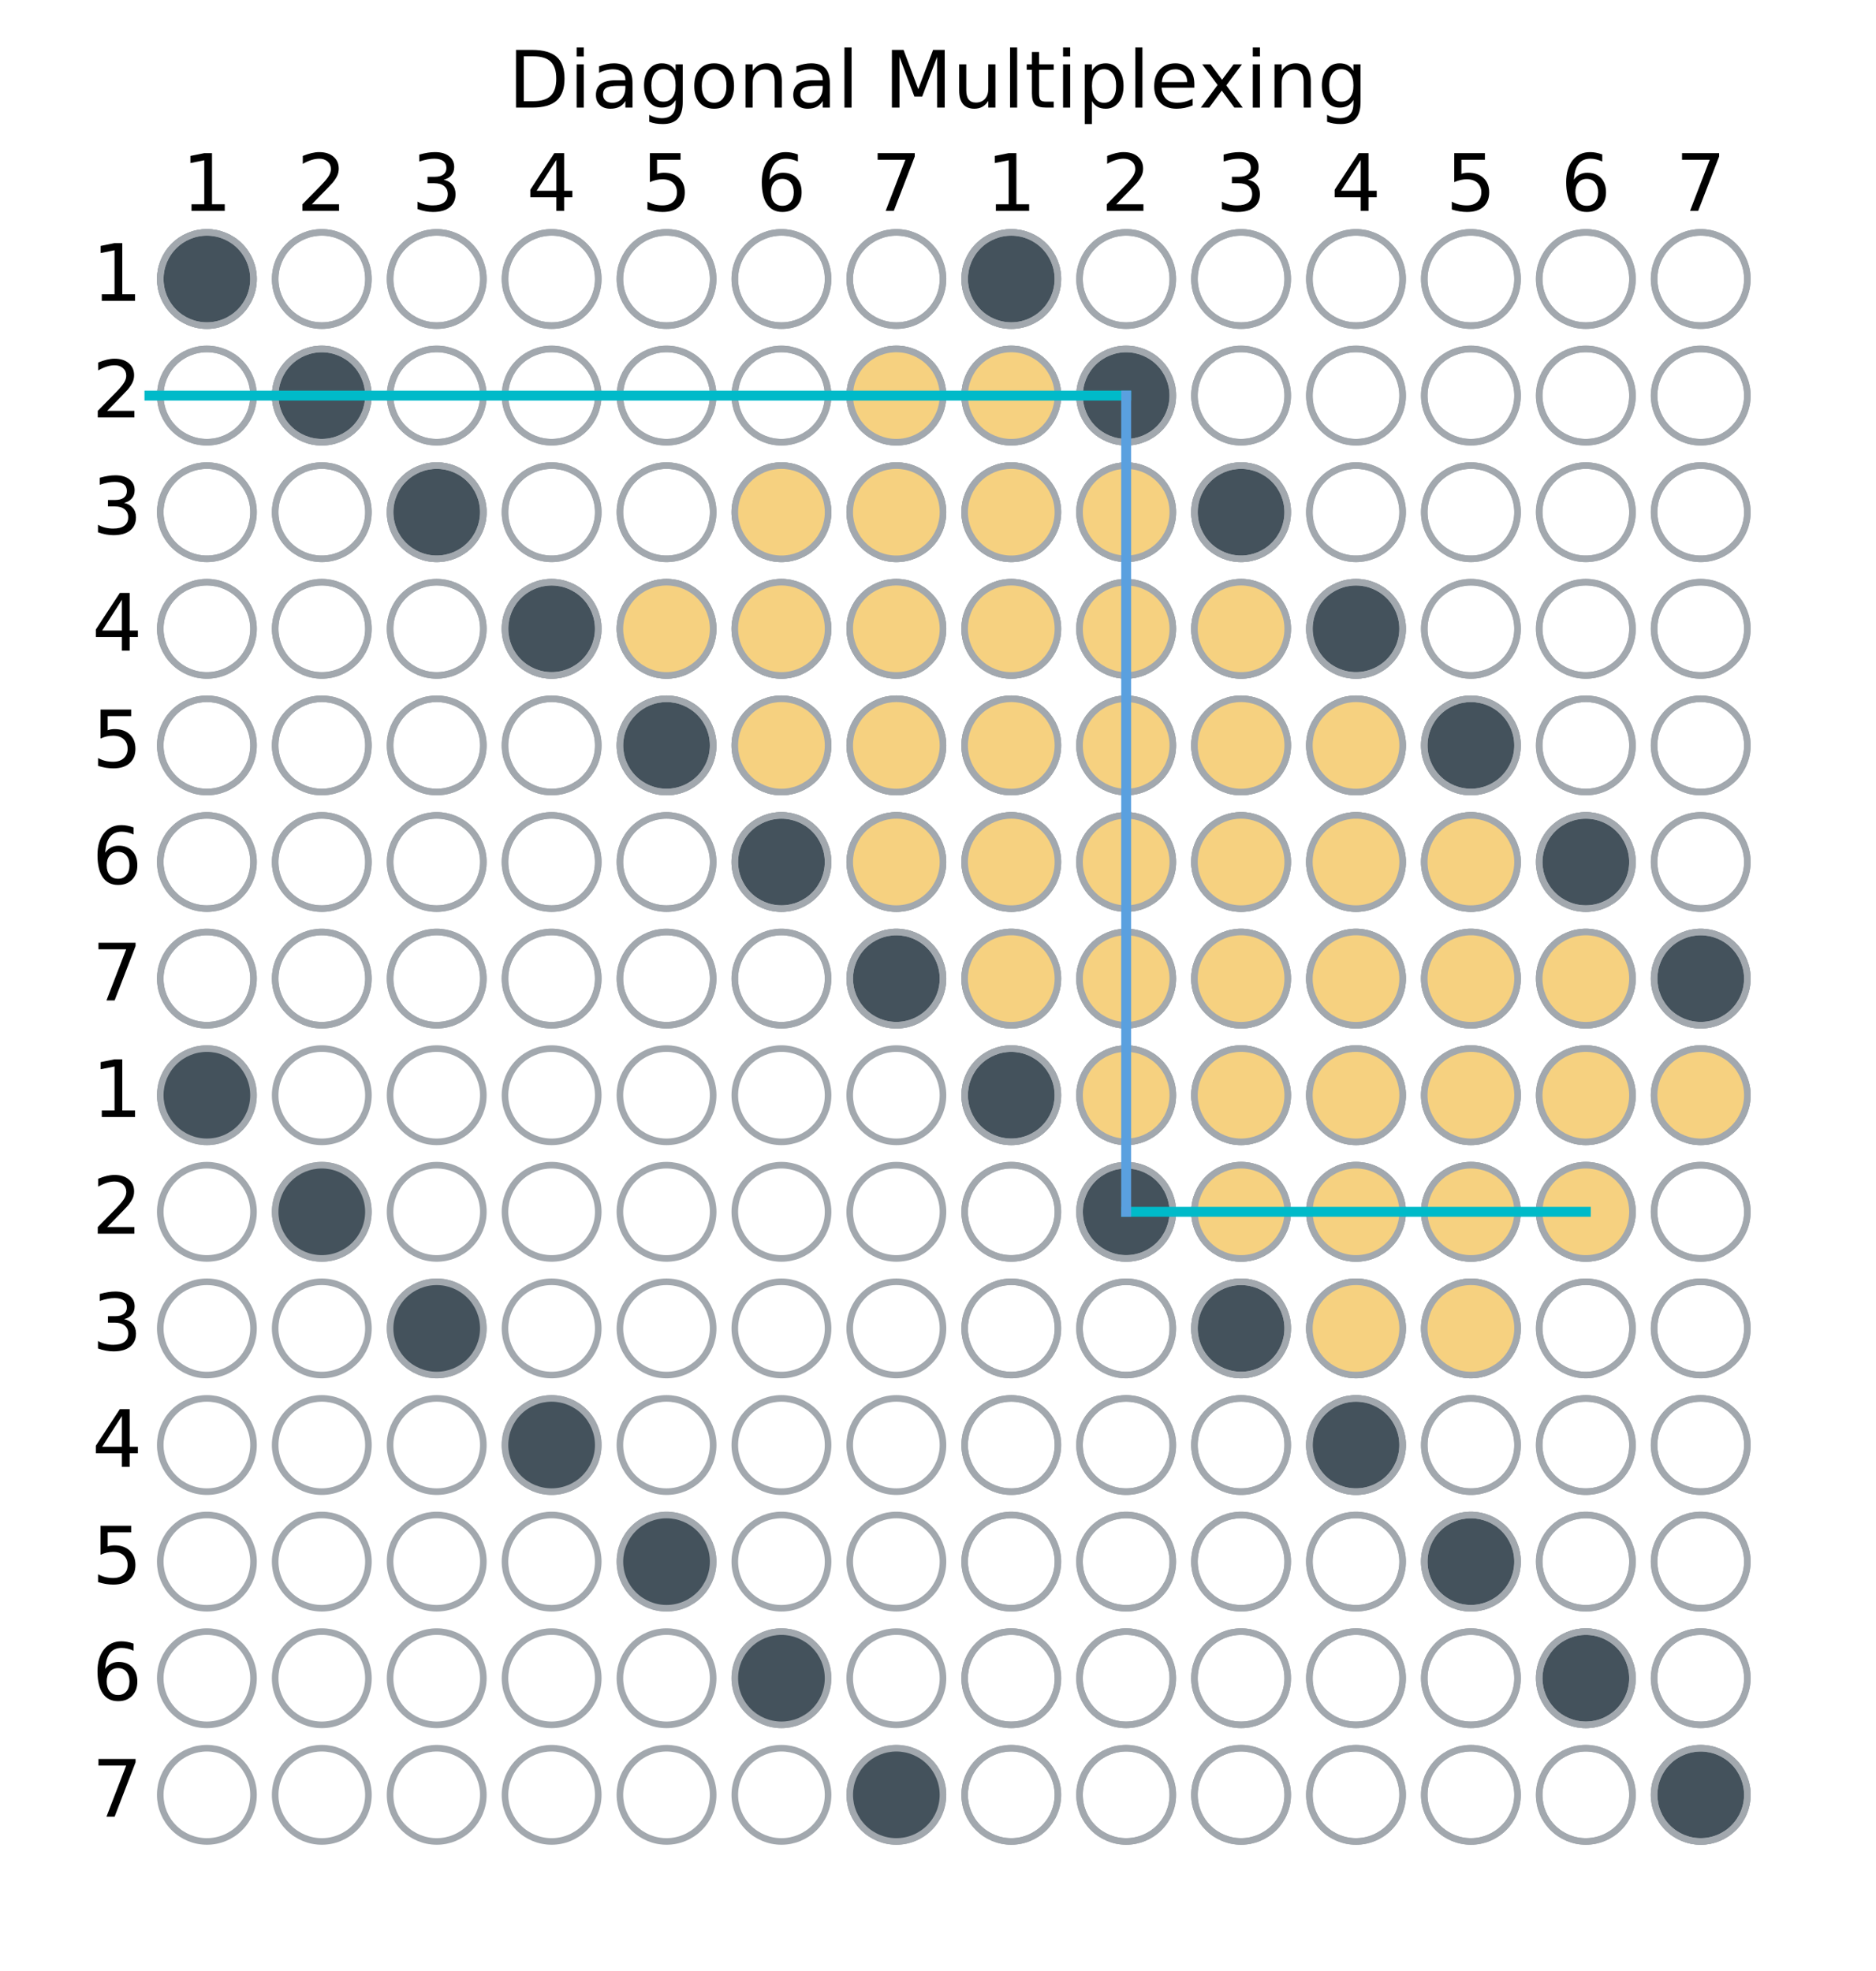 <?xml version="1.0" encoding="utf-8" standalone="no"?>
<!DOCTYPE svg PUBLIC "-//W3C//DTD SVG 1.1//EN"
  "http://www.w3.org/Graphics/SVG/1.1/DTD/svg11.dtd">
<!-- Created with matplotlib (https://matplotlib.org/) -->
<svg height="298.864pt" version="1.1" viewBox="0 0 284.44 298.864" width="284.44pt" xmlns="http://www.w3.org/2000/svg" xmlns:xlink="http://www.w3.org/1999/xlink">
 <defs>
  <style type="text/css">
*{stroke-linecap:butt;stroke-linejoin:round;}
  </style>
 </defs>
 <g id="figure_1">
  <g id="patch_1">
   <path d="M 0 298.864 
L 284.44 298.864 
L 284.44 0 
L 0 0 
z
" style="fill:none;"/>
  </g>
  <g id="axes_1">
   <g id="patch_2">
    <path d="M 10.7 288.164 
L 273.74 288.164 
L 273.74 26.318 
L 10.7 26.318 
z
" style="fill:none;"/>
   </g>
   <g id="PathCollection_1">
    <defs>
     <path d="M 0 7.071 
C 1.875 7.071 3.674 6.326 5 5 
C 6.326 3.674 7.071 1.875 7.071 0 
C 7.071 -1.875 6.326 -3.674 5 -5 
C 3.674 -6.326 1.875 -7.071 0 -7.071 
C -1.875 -7.071 -3.674 -6.326 -5 -5 
C -6.326 -3.674 -7.071 -1.875 -7.071 0 
C -7.071 1.875 -6.326 3.674 -5 5 
C -3.674 6.326 -1.875 7.071 0 7.071 
z
" id="m5fbfd36a78" style="stroke:#a2a8ae;"/>
    </defs>
    <g>
     <use style="fill:#ffffff;fill-opacity:0;stroke:#a2a8ae;" x="31.368" xlink:href="#m5fbfd36a78" y="148.4"/>
     <use style="fill:#ffffff;fill-opacity:0;stroke:#a2a8ae;" x="48.791" xlink:href="#m5fbfd36a78" y="148.4"/>
     <use style="fill:#ffffff;fill-opacity:0;stroke:#a2a8ae;" x="66.213" xlink:href="#m5fbfd36a78" y="148.4"/>
     <use style="fill:#ffffff;fill-opacity:0;stroke:#a2a8ae;" x="83.636" xlink:href="#m5fbfd36a78" y="148.4"/>
     <use style="fill:#ffffff;fill-opacity:0;stroke:#a2a8ae;" x="101.059" xlink:href="#m5fbfd36a78" y="148.4"/>
     <use style="fill:#ffffff;fill-opacity:0;stroke:#a2a8ae;" x="118.482" xlink:href="#m5fbfd36a78" y="148.4"/>
     <use style="fill:#ffffff;fill-opacity:0;stroke:#a2a8ae;" x="135.905" xlink:href="#m5fbfd36a78" y="148.4"/>
     <use style="fill:#ffffff;fill-opacity:0;stroke:#a2a8ae;" x="31.368" xlink:href="#m5fbfd36a78" y="130.718"/>
     <use style="fill:#ffffff;fill-opacity:0;stroke:#a2a8ae;" x="48.791" xlink:href="#m5fbfd36a78" y="130.718"/>
     <use style="fill:#ffffff;fill-opacity:0;stroke:#a2a8ae;" x="66.213" xlink:href="#m5fbfd36a78" y="130.718"/>
     <use style="fill:#ffffff;fill-opacity:0;stroke:#a2a8ae;" x="83.636" xlink:href="#m5fbfd36a78" y="130.718"/>
     <use style="fill:#ffffff;fill-opacity:0;stroke:#a2a8ae;" x="101.059" xlink:href="#m5fbfd36a78" y="130.718"/>
     <use style="fill:#ffffff;fill-opacity:0;stroke:#a2a8ae;" x="118.482" xlink:href="#m5fbfd36a78" y="130.718"/>
     <use style="fill:#ffffff;fill-opacity:0;stroke:#a2a8ae;" x="135.905" xlink:href="#m5fbfd36a78" y="130.718"/>
     <use style="fill:#ffffff;fill-opacity:0;stroke:#a2a8ae;" x="31.368" xlink:href="#m5fbfd36a78" y="113.036"/>
     <use style="fill:#ffffff;fill-opacity:0;stroke:#a2a8ae;" x="48.791" xlink:href="#m5fbfd36a78" y="113.036"/>
     <use style="fill:#ffffff;fill-opacity:0;stroke:#a2a8ae;" x="66.213" xlink:href="#m5fbfd36a78" y="113.036"/>
     <use style="fill:#ffffff;fill-opacity:0;stroke:#a2a8ae;" x="83.636" xlink:href="#m5fbfd36a78" y="113.036"/>
     <use style="fill:#ffffff;fill-opacity:0;stroke:#a2a8ae;" x="101.059" xlink:href="#m5fbfd36a78" y="113.036"/>
     <use style="fill:#ffffff;fill-opacity:0;stroke:#a2a8ae;" x="118.482" xlink:href="#m5fbfd36a78" y="113.036"/>
     <use style="fill:#ffffff;fill-opacity:0;stroke:#a2a8ae;" x="135.905" xlink:href="#m5fbfd36a78" y="113.036"/>
     <use style="fill:#ffffff;fill-opacity:0;stroke:#a2a8ae;" x="31.368" xlink:href="#m5fbfd36a78" y="95.354"/>
     <use style="fill:#ffffff;fill-opacity:0;stroke:#a2a8ae;" x="48.791" xlink:href="#m5fbfd36a78" y="95.354"/>
     <use style="fill:#ffffff;fill-opacity:0;stroke:#a2a8ae;" x="66.213" xlink:href="#m5fbfd36a78" y="95.354"/>
     <use style="fill:#ffffff;fill-opacity:0;stroke:#a2a8ae;" x="83.636" xlink:href="#m5fbfd36a78" y="95.354"/>
     <use style="fill:#ffffff;fill-opacity:0;stroke:#a2a8ae;" x="101.059" xlink:href="#m5fbfd36a78" y="95.354"/>
     <use style="fill:#ffffff;fill-opacity:0;stroke:#a2a8ae;" x="118.482" xlink:href="#m5fbfd36a78" y="95.354"/>
     <use style="fill:#ffffff;fill-opacity:0;stroke:#a2a8ae;" x="135.905" xlink:href="#m5fbfd36a78" y="95.354"/>
     <use style="fill:#ffffff;fill-opacity:0;stroke:#a2a8ae;" x="31.368" xlink:href="#m5fbfd36a78" y="77.672"/>
     <use style="fill:#ffffff;fill-opacity:0;stroke:#a2a8ae;" x="48.791" xlink:href="#m5fbfd36a78" y="77.672"/>
     <use style="fill:#ffffff;fill-opacity:0;stroke:#a2a8ae;" x="66.213" xlink:href="#m5fbfd36a78" y="77.672"/>
     <use style="fill:#ffffff;fill-opacity:0;stroke:#a2a8ae;" x="83.636" xlink:href="#m5fbfd36a78" y="77.672"/>
     <use style="fill:#ffffff;fill-opacity:0;stroke:#a2a8ae;" x="101.059" xlink:href="#m5fbfd36a78" y="77.672"/>
     <use style="fill:#ffffff;fill-opacity:0;stroke:#a2a8ae;" x="118.482" xlink:href="#m5fbfd36a78" y="77.672"/>
     <use style="fill:#ffffff;fill-opacity:0;stroke:#a2a8ae;" x="135.905" xlink:href="#m5fbfd36a78" y="77.672"/>
     <use style="fill:#ffffff;fill-opacity:0;stroke:#a2a8ae;" x="31.368" xlink:href="#m5fbfd36a78" y="59.99"/>
     <use style="fill:#ffffff;fill-opacity:0;stroke:#a2a8ae;" x="48.791" xlink:href="#m5fbfd36a78" y="59.99"/>
     <use style="fill:#ffffff;fill-opacity:0;stroke:#a2a8ae;" x="66.213" xlink:href="#m5fbfd36a78" y="59.99"/>
     <use style="fill:#ffffff;fill-opacity:0;stroke:#a2a8ae;" x="83.636" xlink:href="#m5fbfd36a78" y="59.99"/>
     <use style="fill:#ffffff;fill-opacity:0;stroke:#a2a8ae;" x="101.059" xlink:href="#m5fbfd36a78" y="59.99"/>
     <use style="fill:#ffffff;fill-opacity:0;stroke:#a2a8ae;" x="118.482" xlink:href="#m5fbfd36a78" y="59.99"/>
     <use style="fill:#ffffff;fill-opacity:0;stroke:#a2a8ae;" x="135.905" xlink:href="#m5fbfd36a78" y="59.99"/>
     <use style="fill:#ffffff;fill-opacity:0;stroke:#a2a8ae;" x="31.368" xlink:href="#m5fbfd36a78" y="42.307"/>
     <use style="fill:#ffffff;fill-opacity:0;stroke:#a2a8ae;" x="48.791" xlink:href="#m5fbfd36a78" y="42.307"/>
     <use style="fill:#ffffff;fill-opacity:0;stroke:#a2a8ae;" x="66.213" xlink:href="#m5fbfd36a78" y="42.307"/>
     <use style="fill:#ffffff;fill-opacity:0;stroke:#a2a8ae;" x="83.636" xlink:href="#m5fbfd36a78" y="42.307"/>
     <use style="fill:#ffffff;fill-opacity:0;stroke:#a2a8ae;" x="101.059" xlink:href="#m5fbfd36a78" y="42.307"/>
     <use style="fill:#ffffff;fill-opacity:0;stroke:#a2a8ae;" x="118.482" xlink:href="#m5fbfd36a78" y="42.307"/>
     <use style="fill:#ffffff;fill-opacity:0;stroke:#a2a8ae;" x="135.905" xlink:href="#m5fbfd36a78" y="42.307"/>
    </g>
   </g>
   <g id="PathCollection_2">
    <defs>
     <path d="M 0 7.071 
C 1.875 7.071 3.674 6.326 5 5 
C 6.326 3.674 7.071 1.875 7.071 0 
C 7.071 -1.875 6.326 -3.674 5 -5 
C 3.674 -6.326 1.875 -7.071 0 -7.071 
C -1.875 -7.071 -3.674 -6.326 -5 -5 
C -6.326 -3.674 -7.071 -1.875 -7.071 0 
C -7.071 1.875 -6.326 3.674 -5 5 
C -3.674 6.326 -1.875 7.071 0 7.071 
z
" id="m3d7a1f3731" style="stroke:#a2a8ae;"/>
    </defs>
    <g>
     <use style="fill:#44525c;stroke:#a2a8ae;" x="31.368" xlink:href="#m3d7a1f3731" y="42.307"/>
    </g>
   </g>
   <g id="PathCollection_3">
    <g>
     <use style="fill:#44525c;stroke:#a2a8ae;" x="48.791" xlink:href="#m3d7a1f3731" y="59.99"/>
    </g>
   </g>
   <g id="PathCollection_4">
    <g>
     <use style="fill:#44525c;stroke:#a2a8ae;" x="66.213" xlink:href="#m3d7a1f3731" y="77.672"/>
    </g>
   </g>
   <g id="PathCollection_5">
    <g>
     <use style="fill:#44525c;stroke:#a2a8ae;" x="83.636" xlink:href="#m3d7a1f3731" y="95.354"/>
    </g>
   </g>
   <g id="PathCollection_6">
    <g>
     <use style="fill:#44525c;stroke:#a2a8ae;" x="101.059" xlink:href="#m3d7a1f3731" y="113.036"/>
    </g>
   </g>
   <g id="PathCollection_7">
    <g>
     <use style="fill:#44525c;stroke:#a2a8ae;" x="118.482" xlink:href="#m3d7a1f3731" y="130.718"/>
    </g>
   </g>
   <g id="PathCollection_8">
    <g>
     <use style="fill:#44525c;stroke:#a2a8ae;" x="135.905" xlink:href="#m3d7a1f3731" y="148.4"/>
    </g>
   </g>
   <g id="PathCollection_9">
    <g>
     <use style="fill:#ffffff;fill-opacity:0;stroke:#a2a8ae;" x="31.368" xlink:href="#m5fbfd36a78" y="272.175"/>
     <use style="fill:#ffffff;fill-opacity:0;stroke:#a2a8ae;" x="48.791" xlink:href="#m5fbfd36a78" y="272.175"/>
     <use style="fill:#ffffff;fill-opacity:0;stroke:#a2a8ae;" x="66.213" xlink:href="#m5fbfd36a78" y="272.175"/>
     <use style="fill:#ffffff;fill-opacity:0;stroke:#a2a8ae;" x="83.636" xlink:href="#m5fbfd36a78" y="272.175"/>
     <use style="fill:#ffffff;fill-opacity:0;stroke:#a2a8ae;" x="101.059" xlink:href="#m5fbfd36a78" y="272.175"/>
     <use style="fill:#ffffff;fill-opacity:0;stroke:#a2a8ae;" x="118.482" xlink:href="#m5fbfd36a78" y="272.175"/>
     <use style="fill:#ffffff;fill-opacity:0;stroke:#a2a8ae;" x="135.905" xlink:href="#m5fbfd36a78" y="272.175"/>
     <use style="fill:#ffffff;fill-opacity:0;stroke:#a2a8ae;" x="31.368" xlink:href="#m5fbfd36a78" y="254.493"/>
     <use style="fill:#ffffff;fill-opacity:0;stroke:#a2a8ae;" x="48.791" xlink:href="#m5fbfd36a78" y="254.493"/>
     <use style="fill:#ffffff;fill-opacity:0;stroke:#a2a8ae;" x="66.213" xlink:href="#m5fbfd36a78" y="254.493"/>
     <use style="fill:#ffffff;fill-opacity:0;stroke:#a2a8ae;" x="83.636" xlink:href="#m5fbfd36a78" y="254.493"/>
     <use style="fill:#ffffff;fill-opacity:0;stroke:#a2a8ae;" x="101.059" xlink:href="#m5fbfd36a78" y="254.493"/>
     <use style="fill:#ffffff;fill-opacity:0;stroke:#a2a8ae;" x="118.482" xlink:href="#m5fbfd36a78" y="254.493"/>
     <use style="fill:#ffffff;fill-opacity:0;stroke:#a2a8ae;" x="135.905" xlink:href="#m5fbfd36a78" y="254.493"/>
     <use style="fill:#ffffff;fill-opacity:0;stroke:#a2a8ae;" x="31.368" xlink:href="#m5fbfd36a78" y="236.811"/>
     <use style="fill:#ffffff;fill-opacity:0;stroke:#a2a8ae;" x="48.791" xlink:href="#m5fbfd36a78" y="236.811"/>
     <use style="fill:#ffffff;fill-opacity:0;stroke:#a2a8ae;" x="66.213" xlink:href="#m5fbfd36a78" y="236.811"/>
     <use style="fill:#ffffff;fill-opacity:0;stroke:#a2a8ae;" x="83.636" xlink:href="#m5fbfd36a78" y="236.811"/>
     <use style="fill:#ffffff;fill-opacity:0;stroke:#a2a8ae;" x="101.059" xlink:href="#m5fbfd36a78" y="236.811"/>
     <use style="fill:#ffffff;fill-opacity:0;stroke:#a2a8ae;" x="118.482" xlink:href="#m5fbfd36a78" y="236.811"/>
     <use style="fill:#ffffff;fill-opacity:0;stroke:#a2a8ae;" x="135.905" xlink:href="#m5fbfd36a78" y="236.811"/>
     <use style="fill:#ffffff;fill-opacity:0;stroke:#a2a8ae;" x="31.368" xlink:href="#m5fbfd36a78" y="219.128"/>
     <use style="fill:#ffffff;fill-opacity:0;stroke:#a2a8ae;" x="48.791" xlink:href="#m5fbfd36a78" y="219.128"/>
     <use style="fill:#ffffff;fill-opacity:0;stroke:#a2a8ae;" x="66.213" xlink:href="#m5fbfd36a78" y="219.128"/>
     <use style="fill:#ffffff;fill-opacity:0;stroke:#a2a8ae;" x="83.636" xlink:href="#m5fbfd36a78" y="219.128"/>
     <use style="fill:#ffffff;fill-opacity:0;stroke:#a2a8ae;" x="101.059" xlink:href="#m5fbfd36a78" y="219.128"/>
     <use style="fill:#ffffff;fill-opacity:0;stroke:#a2a8ae;" x="118.482" xlink:href="#m5fbfd36a78" y="219.128"/>
     <use style="fill:#ffffff;fill-opacity:0;stroke:#a2a8ae;" x="135.905" xlink:href="#m5fbfd36a78" y="219.128"/>
     <use style="fill:#ffffff;fill-opacity:0;stroke:#a2a8ae;" x="31.368" xlink:href="#m5fbfd36a78" y="201.446"/>
     <use style="fill:#ffffff;fill-opacity:0;stroke:#a2a8ae;" x="48.791" xlink:href="#m5fbfd36a78" y="201.446"/>
     <use style="fill:#ffffff;fill-opacity:0;stroke:#a2a8ae;" x="66.213" xlink:href="#m5fbfd36a78" y="201.446"/>
     <use style="fill:#ffffff;fill-opacity:0;stroke:#a2a8ae;" x="83.636" xlink:href="#m5fbfd36a78" y="201.446"/>
     <use style="fill:#ffffff;fill-opacity:0;stroke:#a2a8ae;" x="101.059" xlink:href="#m5fbfd36a78" y="201.446"/>
     <use style="fill:#ffffff;fill-opacity:0;stroke:#a2a8ae;" x="118.482" xlink:href="#m5fbfd36a78" y="201.446"/>
     <use style="fill:#ffffff;fill-opacity:0;stroke:#a2a8ae;" x="135.905" xlink:href="#m5fbfd36a78" y="201.446"/>
     <use style="fill:#ffffff;fill-opacity:0;stroke:#a2a8ae;" x="31.368" xlink:href="#m5fbfd36a78" y="183.764"/>
     <use style="fill:#ffffff;fill-opacity:0;stroke:#a2a8ae;" x="48.791" xlink:href="#m5fbfd36a78" y="183.764"/>
     <use style="fill:#ffffff;fill-opacity:0;stroke:#a2a8ae;" x="66.213" xlink:href="#m5fbfd36a78" y="183.764"/>
     <use style="fill:#ffffff;fill-opacity:0;stroke:#a2a8ae;" x="83.636" xlink:href="#m5fbfd36a78" y="183.764"/>
     <use style="fill:#ffffff;fill-opacity:0;stroke:#a2a8ae;" x="101.059" xlink:href="#m5fbfd36a78" y="183.764"/>
     <use style="fill:#ffffff;fill-opacity:0;stroke:#a2a8ae;" x="118.482" xlink:href="#m5fbfd36a78" y="183.764"/>
     <use style="fill:#ffffff;fill-opacity:0;stroke:#a2a8ae;" x="135.905" xlink:href="#m5fbfd36a78" y="183.764"/>
     <use style="fill:#ffffff;fill-opacity:0;stroke:#a2a8ae;" x="31.368" xlink:href="#m5fbfd36a78" y="166.082"/>
     <use style="fill:#ffffff;fill-opacity:0;stroke:#a2a8ae;" x="48.791" xlink:href="#m5fbfd36a78" y="166.082"/>
     <use style="fill:#ffffff;fill-opacity:0;stroke:#a2a8ae;" x="66.213" xlink:href="#m5fbfd36a78" y="166.082"/>
     <use style="fill:#ffffff;fill-opacity:0;stroke:#a2a8ae;" x="83.636" xlink:href="#m5fbfd36a78" y="166.082"/>
     <use style="fill:#ffffff;fill-opacity:0;stroke:#a2a8ae;" x="101.059" xlink:href="#m5fbfd36a78" y="166.082"/>
     <use style="fill:#ffffff;fill-opacity:0;stroke:#a2a8ae;" x="118.482" xlink:href="#m5fbfd36a78" y="166.082"/>
     <use style="fill:#ffffff;fill-opacity:0;stroke:#a2a8ae;" x="135.905" xlink:href="#m5fbfd36a78" y="166.082"/>
    </g>
   </g>
   <g id="PathCollection_10">
    <g>
     <use style="fill:#44525c;stroke:#a2a8ae;" x="31.368" xlink:href="#m3d7a1f3731" y="166.082"/>
    </g>
   </g>
   <g id="PathCollection_11">
    <g>
     <use style="fill:#44525c;stroke:#a2a8ae;" x="48.791" xlink:href="#m3d7a1f3731" y="183.764"/>
    </g>
   </g>
   <g id="PathCollection_12">
    <g>
     <use style="fill:#44525c;stroke:#a2a8ae;" x="66.213" xlink:href="#m3d7a1f3731" y="201.446"/>
    </g>
   </g>
   <g id="PathCollection_13">
    <g>
     <use style="fill:#44525c;stroke:#a2a8ae;" x="83.636" xlink:href="#m3d7a1f3731" y="219.128"/>
    </g>
   </g>
   <g id="PathCollection_14">
    <g>
     <use style="fill:#44525c;stroke:#a2a8ae;" x="101.059" xlink:href="#m3d7a1f3731" y="236.811"/>
    </g>
   </g>
   <g id="PathCollection_15">
    <g>
     <use style="fill:#44525c;stroke:#a2a8ae;" x="118.482" xlink:href="#m3d7a1f3731" y="254.493"/>
    </g>
   </g>
   <g id="PathCollection_16">
    <g>
     <use style="fill:#44525c;stroke:#a2a8ae;" x="135.905" xlink:href="#m3d7a1f3731" y="272.175"/>
    </g>
   </g>
   <g id="PathCollection_17">
    <g>
     <use style="fill:#ffffff;fill-opacity:0;stroke:#a2a8ae;" x="153.328" xlink:href="#m5fbfd36a78" y="148.4"/>
     <use style="fill:#ffffff;fill-opacity:0;stroke:#a2a8ae;" x="170.75" xlink:href="#m5fbfd36a78" y="148.4"/>
     <use style="fill:#ffffff;fill-opacity:0;stroke:#a2a8ae;" x="188.173" xlink:href="#m5fbfd36a78" y="148.4"/>
     <use style="fill:#ffffff;fill-opacity:0;stroke:#a2a8ae;" x="205.596" xlink:href="#m5fbfd36a78" y="148.4"/>
     <use style="fill:#ffffff;fill-opacity:0;stroke:#a2a8ae;" x="223.019" xlink:href="#m5fbfd36a78" y="148.4"/>
     <use style="fill:#ffffff;fill-opacity:0;stroke:#a2a8ae;" x="240.442" xlink:href="#m5fbfd36a78" y="148.4"/>
     <use style="fill:#ffffff;fill-opacity:0;stroke:#a2a8ae;" x="257.864" xlink:href="#m5fbfd36a78" y="148.4"/>
     <use style="fill:#ffffff;fill-opacity:0;stroke:#a2a8ae;" x="153.328" xlink:href="#m5fbfd36a78" y="130.718"/>
     <use style="fill:#ffffff;fill-opacity:0;stroke:#a2a8ae;" x="170.75" xlink:href="#m5fbfd36a78" y="130.718"/>
     <use style="fill:#ffffff;fill-opacity:0;stroke:#a2a8ae;" x="188.173" xlink:href="#m5fbfd36a78" y="130.718"/>
     <use style="fill:#ffffff;fill-opacity:0;stroke:#a2a8ae;" x="205.596" xlink:href="#m5fbfd36a78" y="130.718"/>
     <use style="fill:#ffffff;fill-opacity:0;stroke:#a2a8ae;" x="223.019" xlink:href="#m5fbfd36a78" y="130.718"/>
     <use style="fill:#ffffff;fill-opacity:0;stroke:#a2a8ae;" x="240.442" xlink:href="#m5fbfd36a78" y="130.718"/>
     <use style="fill:#ffffff;fill-opacity:0;stroke:#a2a8ae;" x="257.864" xlink:href="#m5fbfd36a78" y="130.718"/>
     <use style="fill:#ffffff;fill-opacity:0;stroke:#a2a8ae;" x="153.328" xlink:href="#m5fbfd36a78" y="113.036"/>
     <use style="fill:#ffffff;fill-opacity:0;stroke:#a2a8ae;" x="170.75" xlink:href="#m5fbfd36a78" y="113.036"/>
     <use style="fill:#ffffff;fill-opacity:0;stroke:#a2a8ae;" x="188.173" xlink:href="#m5fbfd36a78" y="113.036"/>
     <use style="fill:#ffffff;fill-opacity:0;stroke:#a2a8ae;" x="205.596" xlink:href="#m5fbfd36a78" y="113.036"/>
     <use style="fill:#ffffff;fill-opacity:0;stroke:#a2a8ae;" x="223.019" xlink:href="#m5fbfd36a78" y="113.036"/>
     <use style="fill:#ffffff;fill-opacity:0;stroke:#a2a8ae;" x="240.442" xlink:href="#m5fbfd36a78" y="113.036"/>
     <use style="fill:#ffffff;fill-opacity:0;stroke:#a2a8ae;" x="257.864" xlink:href="#m5fbfd36a78" y="113.036"/>
     <use style="fill:#ffffff;fill-opacity:0;stroke:#a2a8ae;" x="153.328" xlink:href="#m5fbfd36a78" y="95.354"/>
     <use style="fill:#ffffff;fill-opacity:0;stroke:#a2a8ae;" x="170.75" xlink:href="#m5fbfd36a78" y="95.354"/>
     <use style="fill:#ffffff;fill-opacity:0;stroke:#a2a8ae;" x="188.173" xlink:href="#m5fbfd36a78" y="95.354"/>
     <use style="fill:#ffffff;fill-opacity:0;stroke:#a2a8ae;" x="205.596" xlink:href="#m5fbfd36a78" y="95.354"/>
     <use style="fill:#ffffff;fill-opacity:0;stroke:#a2a8ae;" x="223.019" xlink:href="#m5fbfd36a78" y="95.354"/>
     <use style="fill:#ffffff;fill-opacity:0;stroke:#a2a8ae;" x="240.442" xlink:href="#m5fbfd36a78" y="95.354"/>
     <use style="fill:#ffffff;fill-opacity:0;stroke:#a2a8ae;" x="257.864" xlink:href="#m5fbfd36a78" y="95.354"/>
     <use style="fill:#ffffff;fill-opacity:0;stroke:#a2a8ae;" x="153.328" xlink:href="#m5fbfd36a78" y="77.672"/>
     <use style="fill:#ffffff;fill-opacity:0;stroke:#a2a8ae;" x="170.75" xlink:href="#m5fbfd36a78" y="77.672"/>
     <use style="fill:#ffffff;fill-opacity:0;stroke:#a2a8ae;" x="188.173" xlink:href="#m5fbfd36a78" y="77.672"/>
     <use style="fill:#ffffff;fill-opacity:0;stroke:#a2a8ae;" x="205.596" xlink:href="#m5fbfd36a78" y="77.672"/>
     <use style="fill:#ffffff;fill-opacity:0;stroke:#a2a8ae;" x="223.019" xlink:href="#m5fbfd36a78" y="77.672"/>
     <use style="fill:#ffffff;fill-opacity:0;stroke:#a2a8ae;" x="240.442" xlink:href="#m5fbfd36a78" y="77.672"/>
     <use style="fill:#ffffff;fill-opacity:0;stroke:#a2a8ae;" x="257.864" xlink:href="#m5fbfd36a78" y="77.672"/>
     <use style="fill:#ffffff;fill-opacity:0;stroke:#a2a8ae;" x="153.328" xlink:href="#m5fbfd36a78" y="59.99"/>
     <use style="fill:#ffffff;fill-opacity:0;stroke:#a2a8ae;" x="170.75" xlink:href="#m5fbfd36a78" y="59.99"/>
     <use style="fill:#ffffff;fill-opacity:0;stroke:#a2a8ae;" x="188.173" xlink:href="#m5fbfd36a78" y="59.99"/>
     <use style="fill:#ffffff;fill-opacity:0;stroke:#a2a8ae;" x="205.596" xlink:href="#m5fbfd36a78" y="59.99"/>
     <use style="fill:#ffffff;fill-opacity:0;stroke:#a2a8ae;" x="223.019" xlink:href="#m5fbfd36a78" y="59.99"/>
     <use style="fill:#ffffff;fill-opacity:0;stroke:#a2a8ae;" x="240.442" xlink:href="#m5fbfd36a78" y="59.99"/>
     <use style="fill:#ffffff;fill-opacity:0;stroke:#a2a8ae;" x="257.864" xlink:href="#m5fbfd36a78" y="59.99"/>
     <use style="fill:#ffffff;fill-opacity:0;stroke:#a2a8ae;" x="153.328" xlink:href="#m5fbfd36a78" y="42.307"/>
     <use style="fill:#ffffff;fill-opacity:0;stroke:#a2a8ae;" x="170.75" xlink:href="#m5fbfd36a78" y="42.307"/>
     <use style="fill:#ffffff;fill-opacity:0;stroke:#a2a8ae;" x="188.173" xlink:href="#m5fbfd36a78" y="42.307"/>
     <use style="fill:#ffffff;fill-opacity:0;stroke:#a2a8ae;" x="205.596" xlink:href="#m5fbfd36a78" y="42.307"/>
     <use style="fill:#ffffff;fill-opacity:0;stroke:#a2a8ae;" x="223.019" xlink:href="#m5fbfd36a78" y="42.307"/>
     <use style="fill:#ffffff;fill-opacity:0;stroke:#a2a8ae;" x="240.442" xlink:href="#m5fbfd36a78" y="42.307"/>
     <use style="fill:#ffffff;fill-opacity:0;stroke:#a2a8ae;" x="257.864" xlink:href="#m5fbfd36a78" y="42.307"/>
    </g>
   </g>
   <g id="PathCollection_18">
    <g>
     <use style="fill:#44525c;stroke:#a2a8ae;" x="153.328" xlink:href="#m3d7a1f3731" y="42.307"/>
    </g>
   </g>
   <g id="PathCollection_19">
    <g>
     <use style="fill:#44525c;stroke:#a2a8ae;" x="170.75" xlink:href="#m3d7a1f3731" y="59.99"/>
    </g>
   </g>
   <g id="PathCollection_20">
    <g>
     <use style="fill:#44525c;stroke:#a2a8ae;" x="188.173" xlink:href="#m3d7a1f3731" y="77.672"/>
    </g>
   </g>
   <g id="PathCollection_21">
    <g>
     <use style="fill:#44525c;stroke:#a2a8ae;" x="205.596" xlink:href="#m3d7a1f3731" y="95.354"/>
    </g>
   </g>
   <g id="PathCollection_22">
    <g>
     <use style="fill:#44525c;stroke:#a2a8ae;" x="223.019" xlink:href="#m3d7a1f3731" y="113.036"/>
    </g>
   </g>
   <g id="PathCollection_23">
    <g>
     <use style="fill:#44525c;stroke:#a2a8ae;" x="240.442" xlink:href="#m3d7a1f3731" y="130.718"/>
    </g>
   </g>
   <g id="PathCollection_24">
    <g>
     <use style="fill:#44525c;stroke:#a2a8ae;" x="257.864" xlink:href="#m3d7a1f3731" y="148.4"/>
    </g>
   </g>
   <g id="PathCollection_25">
    <g>
     <use style="fill:#ffffff;fill-opacity:0;stroke:#a2a8ae;" x="153.328" xlink:href="#m5fbfd36a78" y="272.175"/>
     <use style="fill:#ffffff;fill-opacity:0;stroke:#a2a8ae;" x="170.75" xlink:href="#m5fbfd36a78" y="272.175"/>
     <use style="fill:#ffffff;fill-opacity:0;stroke:#a2a8ae;" x="188.173" xlink:href="#m5fbfd36a78" y="272.175"/>
     <use style="fill:#ffffff;fill-opacity:0;stroke:#a2a8ae;" x="205.596" xlink:href="#m5fbfd36a78" y="272.175"/>
     <use style="fill:#ffffff;fill-opacity:0;stroke:#a2a8ae;" x="223.019" xlink:href="#m5fbfd36a78" y="272.175"/>
     <use style="fill:#ffffff;fill-opacity:0;stroke:#a2a8ae;" x="240.442" xlink:href="#m5fbfd36a78" y="272.175"/>
     <use style="fill:#ffffff;fill-opacity:0;stroke:#a2a8ae;" x="257.864" xlink:href="#m5fbfd36a78" y="272.175"/>
     <use style="fill:#ffffff;fill-opacity:0;stroke:#a2a8ae;" x="153.328" xlink:href="#m5fbfd36a78" y="254.493"/>
     <use style="fill:#ffffff;fill-opacity:0;stroke:#a2a8ae;" x="170.75" xlink:href="#m5fbfd36a78" y="254.493"/>
     <use style="fill:#ffffff;fill-opacity:0;stroke:#a2a8ae;" x="188.173" xlink:href="#m5fbfd36a78" y="254.493"/>
     <use style="fill:#ffffff;fill-opacity:0;stroke:#a2a8ae;" x="205.596" xlink:href="#m5fbfd36a78" y="254.493"/>
     <use style="fill:#ffffff;fill-opacity:0;stroke:#a2a8ae;" x="223.019" xlink:href="#m5fbfd36a78" y="254.493"/>
     <use style="fill:#ffffff;fill-opacity:0;stroke:#a2a8ae;" x="240.442" xlink:href="#m5fbfd36a78" y="254.493"/>
     <use style="fill:#ffffff;fill-opacity:0;stroke:#a2a8ae;" x="257.864" xlink:href="#m5fbfd36a78" y="254.493"/>
     <use style="fill:#ffffff;fill-opacity:0;stroke:#a2a8ae;" x="153.328" xlink:href="#m5fbfd36a78" y="236.811"/>
     <use style="fill:#ffffff;fill-opacity:0;stroke:#a2a8ae;" x="170.75" xlink:href="#m5fbfd36a78" y="236.811"/>
     <use style="fill:#ffffff;fill-opacity:0;stroke:#a2a8ae;" x="188.173" xlink:href="#m5fbfd36a78" y="236.811"/>
     <use style="fill:#ffffff;fill-opacity:0;stroke:#a2a8ae;" x="205.596" xlink:href="#m5fbfd36a78" y="236.811"/>
     <use style="fill:#ffffff;fill-opacity:0;stroke:#a2a8ae;" x="223.019" xlink:href="#m5fbfd36a78" y="236.811"/>
     <use style="fill:#ffffff;fill-opacity:0;stroke:#a2a8ae;" x="240.442" xlink:href="#m5fbfd36a78" y="236.811"/>
     <use style="fill:#ffffff;fill-opacity:0;stroke:#a2a8ae;" x="257.864" xlink:href="#m5fbfd36a78" y="236.811"/>
     <use style="fill:#ffffff;fill-opacity:0;stroke:#a2a8ae;" x="153.328" xlink:href="#m5fbfd36a78" y="219.128"/>
     <use style="fill:#ffffff;fill-opacity:0;stroke:#a2a8ae;" x="170.75" xlink:href="#m5fbfd36a78" y="219.128"/>
     <use style="fill:#ffffff;fill-opacity:0;stroke:#a2a8ae;" x="188.173" xlink:href="#m5fbfd36a78" y="219.128"/>
     <use style="fill:#ffffff;fill-opacity:0;stroke:#a2a8ae;" x="205.596" xlink:href="#m5fbfd36a78" y="219.128"/>
     <use style="fill:#ffffff;fill-opacity:0;stroke:#a2a8ae;" x="223.019" xlink:href="#m5fbfd36a78" y="219.128"/>
     <use style="fill:#ffffff;fill-opacity:0;stroke:#a2a8ae;" x="240.442" xlink:href="#m5fbfd36a78" y="219.128"/>
     <use style="fill:#ffffff;fill-opacity:0;stroke:#a2a8ae;" x="257.864" xlink:href="#m5fbfd36a78" y="219.128"/>
     <use style="fill:#ffffff;fill-opacity:0;stroke:#a2a8ae;" x="153.328" xlink:href="#m5fbfd36a78" y="201.446"/>
     <use style="fill:#ffffff;fill-opacity:0;stroke:#a2a8ae;" x="170.75" xlink:href="#m5fbfd36a78" y="201.446"/>
     <use style="fill:#ffffff;fill-opacity:0;stroke:#a2a8ae;" x="188.173" xlink:href="#m5fbfd36a78" y="201.446"/>
     <use style="fill:#ffffff;fill-opacity:0;stroke:#a2a8ae;" x="205.596" xlink:href="#m5fbfd36a78" y="201.446"/>
     <use style="fill:#ffffff;fill-opacity:0;stroke:#a2a8ae;" x="223.019" xlink:href="#m5fbfd36a78" y="201.446"/>
     <use style="fill:#ffffff;fill-opacity:0;stroke:#a2a8ae;" x="240.442" xlink:href="#m5fbfd36a78" y="201.446"/>
     <use style="fill:#ffffff;fill-opacity:0;stroke:#a2a8ae;" x="257.864" xlink:href="#m5fbfd36a78" y="201.446"/>
     <use style="fill:#ffffff;fill-opacity:0;stroke:#a2a8ae;" x="153.328" xlink:href="#m5fbfd36a78" y="183.764"/>
     <use style="fill:#ffffff;fill-opacity:0;stroke:#a2a8ae;" x="170.75" xlink:href="#m5fbfd36a78" y="183.764"/>
     <use style="fill:#ffffff;fill-opacity:0;stroke:#a2a8ae;" x="188.173" xlink:href="#m5fbfd36a78" y="183.764"/>
     <use style="fill:#ffffff;fill-opacity:0;stroke:#a2a8ae;" x="205.596" xlink:href="#m5fbfd36a78" y="183.764"/>
     <use style="fill:#ffffff;fill-opacity:0;stroke:#a2a8ae;" x="223.019" xlink:href="#m5fbfd36a78" y="183.764"/>
     <use style="fill:#ffffff;fill-opacity:0;stroke:#a2a8ae;" x="240.442" xlink:href="#m5fbfd36a78" y="183.764"/>
     <use style="fill:#ffffff;fill-opacity:0;stroke:#a2a8ae;" x="257.864" xlink:href="#m5fbfd36a78" y="183.764"/>
     <use style="fill:#ffffff;fill-opacity:0;stroke:#a2a8ae;" x="153.328" xlink:href="#m5fbfd36a78" y="166.082"/>
     <use style="fill:#ffffff;fill-opacity:0;stroke:#a2a8ae;" x="170.75" xlink:href="#m5fbfd36a78" y="166.082"/>
     <use style="fill:#ffffff;fill-opacity:0;stroke:#a2a8ae;" x="188.173" xlink:href="#m5fbfd36a78" y="166.082"/>
     <use style="fill:#ffffff;fill-opacity:0;stroke:#a2a8ae;" x="205.596" xlink:href="#m5fbfd36a78" y="166.082"/>
     <use style="fill:#ffffff;fill-opacity:0;stroke:#a2a8ae;" x="223.019" xlink:href="#m5fbfd36a78" y="166.082"/>
     <use style="fill:#ffffff;fill-opacity:0;stroke:#a2a8ae;" x="240.442" xlink:href="#m5fbfd36a78" y="166.082"/>
     <use style="fill:#ffffff;fill-opacity:0;stroke:#a2a8ae;" x="257.864" xlink:href="#m5fbfd36a78" y="166.082"/>
    </g>
   </g>
   <g id="PathCollection_26">
    <g>
     <use style="fill:#44525c;stroke:#a2a8ae;" x="153.328" xlink:href="#m3d7a1f3731" y="166.082"/>
    </g>
   </g>
   <g id="PathCollection_27">
    <g>
     <use style="fill:#44525c;stroke:#a2a8ae;" x="170.75" xlink:href="#m3d7a1f3731" y="183.764"/>
    </g>
   </g>
   <g id="PathCollection_28">
    <g>
     <use style="fill:#44525c;stroke:#a2a8ae;" x="188.173" xlink:href="#m3d7a1f3731" y="201.446"/>
    </g>
   </g>
   <g id="PathCollection_29">
    <g>
     <use style="fill:#44525c;stroke:#a2a8ae;" x="205.596" xlink:href="#m3d7a1f3731" y="219.128"/>
    </g>
   </g>
   <g id="PathCollection_30">
    <g>
     <use style="fill:#44525c;stroke:#a2a8ae;" x="223.019" xlink:href="#m3d7a1f3731" y="236.811"/>
    </g>
   </g>
   <g id="PathCollection_31">
    <g>
     <use style="fill:#44525c;stroke:#a2a8ae;" x="240.442" xlink:href="#m3d7a1f3731" y="254.493"/>
    </g>
   </g>
   <g id="PathCollection_32">
    <g>
     <use style="fill:#44525c;stroke:#a2a8ae;" x="257.864" xlink:href="#m3d7a1f3731" y="272.175"/>
    </g>
   </g>
   <g id="PathCollection_33">
    <g>
     <use style="fill:#ffffff;fill-opacity:0;stroke:#a2a8ae;" x="153.328" xlink:href="#m5fbfd36a78" y="148.4"/>
     <use style="fill:#ffffff;fill-opacity:0;stroke:#a2a8ae;" x="170.75" xlink:href="#m5fbfd36a78" y="148.4"/>
     <use style="fill:#ffffff;fill-opacity:0;stroke:#a2a8ae;" x="188.173" xlink:href="#m5fbfd36a78" y="148.4"/>
     <use style="fill:#ffffff;fill-opacity:0;stroke:#a2a8ae;" x="205.596" xlink:href="#m5fbfd36a78" y="148.4"/>
     <use style="fill:#ffffff;fill-opacity:0;stroke:#a2a8ae;" x="223.019" xlink:href="#m5fbfd36a78" y="148.4"/>
     <use style="fill:#ffffff;fill-opacity:0;stroke:#a2a8ae;" x="240.442" xlink:href="#m5fbfd36a78" y="148.4"/>
     <use style="fill:#ffffff;fill-opacity:0;stroke:#a2a8ae;" x="257.864" xlink:href="#m5fbfd36a78" y="148.4"/>
     <use style="fill:#ffffff;fill-opacity:0;stroke:#a2a8ae;" x="153.328" xlink:href="#m5fbfd36a78" y="130.718"/>
     <use style="fill:#ffffff;fill-opacity:0;stroke:#a2a8ae;" x="170.75" xlink:href="#m5fbfd36a78" y="130.718"/>
     <use style="fill:#ffffff;fill-opacity:0;stroke:#a2a8ae;" x="188.173" xlink:href="#m5fbfd36a78" y="130.718"/>
     <use style="fill:#ffffff;fill-opacity:0;stroke:#a2a8ae;" x="205.596" xlink:href="#m5fbfd36a78" y="130.718"/>
     <use style="fill:#ffffff;fill-opacity:0;stroke:#a2a8ae;" x="223.019" xlink:href="#m5fbfd36a78" y="130.718"/>
     <use style="fill:#ffffff;fill-opacity:0;stroke:#a2a8ae;" x="240.442" xlink:href="#m5fbfd36a78" y="130.718"/>
     <use style="fill:#ffffff;fill-opacity:0;stroke:#a2a8ae;" x="257.864" xlink:href="#m5fbfd36a78" y="130.718"/>
     <use style="fill:#ffffff;fill-opacity:0;stroke:#a2a8ae;" x="153.328" xlink:href="#m5fbfd36a78" y="113.036"/>
     <use style="fill:#ffffff;fill-opacity:0;stroke:#a2a8ae;" x="170.75" xlink:href="#m5fbfd36a78" y="113.036"/>
     <use style="fill:#ffffff;fill-opacity:0;stroke:#a2a8ae;" x="188.173" xlink:href="#m5fbfd36a78" y="113.036"/>
     <use style="fill:#ffffff;fill-opacity:0;stroke:#a2a8ae;" x="205.596" xlink:href="#m5fbfd36a78" y="113.036"/>
     <use style="fill:#ffffff;fill-opacity:0;stroke:#a2a8ae;" x="223.019" xlink:href="#m5fbfd36a78" y="113.036"/>
     <use style="fill:#ffffff;fill-opacity:0;stroke:#a2a8ae;" x="240.442" xlink:href="#m5fbfd36a78" y="113.036"/>
     <use style="fill:#ffffff;fill-opacity:0;stroke:#a2a8ae;" x="257.864" xlink:href="#m5fbfd36a78" y="113.036"/>
     <use style="fill:#ffffff;fill-opacity:0;stroke:#a2a8ae;" x="153.328" xlink:href="#m5fbfd36a78" y="95.354"/>
     <use style="fill:#ffffff;fill-opacity:0;stroke:#a2a8ae;" x="170.75" xlink:href="#m5fbfd36a78" y="95.354"/>
     <use style="fill:#ffffff;fill-opacity:0;stroke:#a2a8ae;" x="188.173" xlink:href="#m5fbfd36a78" y="95.354"/>
     <use style="fill:#ffffff;fill-opacity:0;stroke:#a2a8ae;" x="205.596" xlink:href="#m5fbfd36a78" y="95.354"/>
     <use style="fill:#ffffff;fill-opacity:0;stroke:#a2a8ae;" x="223.019" xlink:href="#m5fbfd36a78" y="95.354"/>
     <use style="fill:#ffffff;fill-opacity:0;stroke:#a2a8ae;" x="240.442" xlink:href="#m5fbfd36a78" y="95.354"/>
     <use style="fill:#ffffff;fill-opacity:0;stroke:#a2a8ae;" x="257.864" xlink:href="#m5fbfd36a78" y="95.354"/>
     <use style="fill:#ffffff;fill-opacity:0;stroke:#a2a8ae;" x="153.328" xlink:href="#m5fbfd36a78" y="77.672"/>
     <use style="fill:#ffffff;fill-opacity:0;stroke:#a2a8ae;" x="170.75" xlink:href="#m5fbfd36a78" y="77.672"/>
     <use style="fill:#ffffff;fill-opacity:0;stroke:#a2a8ae;" x="188.173" xlink:href="#m5fbfd36a78" y="77.672"/>
     <use style="fill:#ffffff;fill-opacity:0;stroke:#a2a8ae;" x="205.596" xlink:href="#m5fbfd36a78" y="77.672"/>
     <use style="fill:#ffffff;fill-opacity:0;stroke:#a2a8ae;" x="223.019" xlink:href="#m5fbfd36a78" y="77.672"/>
     <use style="fill:#ffffff;fill-opacity:0;stroke:#a2a8ae;" x="240.442" xlink:href="#m5fbfd36a78" y="77.672"/>
     <use style="fill:#ffffff;fill-opacity:0;stroke:#a2a8ae;" x="257.864" xlink:href="#m5fbfd36a78" y="77.672"/>
     <use style="fill:#ffffff;fill-opacity:0;stroke:#a2a8ae;" x="153.328" xlink:href="#m5fbfd36a78" y="59.99"/>
     <use style="fill:#ffffff;fill-opacity:0;stroke:#a2a8ae;" x="170.75" xlink:href="#m5fbfd36a78" y="59.99"/>
     <use style="fill:#ffffff;fill-opacity:0;stroke:#a2a8ae;" x="188.173" xlink:href="#m5fbfd36a78" y="59.99"/>
     <use style="fill:#ffffff;fill-opacity:0;stroke:#a2a8ae;" x="205.596" xlink:href="#m5fbfd36a78" y="59.99"/>
     <use style="fill:#ffffff;fill-opacity:0;stroke:#a2a8ae;" x="223.019" xlink:href="#m5fbfd36a78" y="59.99"/>
     <use style="fill:#ffffff;fill-opacity:0;stroke:#a2a8ae;" x="240.442" xlink:href="#m5fbfd36a78" y="59.99"/>
     <use style="fill:#ffffff;fill-opacity:0;stroke:#a2a8ae;" x="257.864" xlink:href="#m5fbfd36a78" y="59.99"/>
     <use style="fill:#ffffff;fill-opacity:0;stroke:#a2a8ae;" x="153.328" xlink:href="#m5fbfd36a78" y="42.307"/>
     <use style="fill:#ffffff;fill-opacity:0;stroke:#a2a8ae;" x="170.75" xlink:href="#m5fbfd36a78" y="42.307"/>
     <use style="fill:#ffffff;fill-opacity:0;stroke:#a2a8ae;" x="188.173" xlink:href="#m5fbfd36a78" y="42.307"/>
     <use style="fill:#ffffff;fill-opacity:0;stroke:#a2a8ae;" x="205.596" xlink:href="#m5fbfd36a78" y="42.307"/>
     <use style="fill:#ffffff;fill-opacity:0;stroke:#a2a8ae;" x="223.019" xlink:href="#m5fbfd36a78" y="42.307"/>
     <use style="fill:#ffffff;fill-opacity:0;stroke:#a2a8ae;" x="240.442" xlink:href="#m5fbfd36a78" y="42.307"/>
     <use style="fill:#ffffff;fill-opacity:0;stroke:#a2a8ae;" x="257.864" xlink:href="#m5fbfd36a78" y="42.307"/>
    </g>
   </g>
   <g id="PathCollection_34">
    <defs>
     <path d="M 0 7.071 
C 1.875 7.071 3.674 6.326 5 5 
C 6.326 3.674 7.071 1.875 7.071 0 
C 7.071 -1.875 6.326 -3.674 5 -5 
C 3.674 -6.326 1.875 -7.071 0 -7.071 
C -1.875 -7.071 -3.674 -6.326 -5 -5 
C -6.326 -3.674 -7.071 -1.875 -7.071 0 
C -7.071 1.875 -6.326 3.674 -5 5 
C -3.674 6.326 -1.875 7.071 0 7.071 
z
" id="m72f45ddbe5" style="stroke:#a2a8ae;"/>
    </defs>
    <g>
     <use style="fill:#f6d180;stroke:#a2a8ae;" x="153.328" xlink:href="#m72f45ddbe5" y="59.99"/>
    </g>
   </g>
   <g id="PathCollection_35">
    <g>
     <use style="fill:#f6d180;stroke:#a2a8ae;" x="153.328" xlink:href="#m72f45ddbe5" y="77.672"/>
    </g>
   </g>
   <g id="PathCollection_36">
    <g>
     <use style="fill:#f6d180;stroke:#a2a8ae;" x="170.75" xlink:href="#m72f45ddbe5" y="77.672"/>
    </g>
   </g>
   <g id="PathCollection_37">
    <g>
     <use style="fill:#f6d180;stroke:#a2a8ae;" x="153.328" xlink:href="#m72f45ddbe5" y="95.354"/>
    </g>
   </g>
   <g id="PathCollection_38">
    <g>
     <use style="fill:#f6d180;stroke:#a2a8ae;" x="170.75" xlink:href="#m72f45ddbe5" y="95.354"/>
    </g>
   </g>
   <g id="PathCollection_39">
    <g>
     <use style="fill:#f6d180;stroke:#a2a8ae;" x="188.173" xlink:href="#m72f45ddbe5" y="95.354"/>
    </g>
   </g>
   <g id="PathCollection_40">
    <g>
     <use style="fill:#f6d180;stroke:#a2a8ae;" x="153.328" xlink:href="#m72f45ddbe5" y="113.036"/>
    </g>
   </g>
   <g id="PathCollection_41">
    <g>
     <use style="fill:#f6d180;stroke:#a2a8ae;" x="170.75" xlink:href="#m72f45ddbe5" y="113.036"/>
    </g>
   </g>
   <g id="PathCollection_42">
    <g>
     <use style="fill:#f6d180;stroke:#a2a8ae;" x="188.173" xlink:href="#m72f45ddbe5" y="113.036"/>
    </g>
   </g>
   <g id="PathCollection_43">
    <g>
     <use style="fill:#f6d180;stroke:#a2a8ae;" x="205.596" xlink:href="#m72f45ddbe5" y="113.036"/>
    </g>
   </g>
   <g id="PathCollection_44">
    <g>
     <use style="fill:#f6d180;stroke:#a2a8ae;" x="153.328" xlink:href="#m72f45ddbe5" y="130.718"/>
    </g>
   </g>
   <g id="PathCollection_45">
    <g>
     <use style="fill:#f6d180;stroke:#a2a8ae;" x="170.75" xlink:href="#m72f45ddbe5" y="130.718"/>
    </g>
   </g>
   <g id="PathCollection_46">
    <g>
     <use style="fill:#f6d180;stroke:#a2a8ae;" x="188.173" xlink:href="#m72f45ddbe5" y="130.718"/>
    </g>
   </g>
   <g id="PathCollection_47">
    <g>
     <use style="fill:#f6d180;stroke:#a2a8ae;" x="205.596" xlink:href="#m72f45ddbe5" y="130.718"/>
    </g>
   </g>
   <g id="PathCollection_48">
    <g>
     <use style="fill:#f6d180;stroke:#a2a8ae;" x="223.019" xlink:href="#m72f45ddbe5" y="130.718"/>
    </g>
   </g>
   <g id="PathCollection_49">
    <g>
     <use style="fill:#f6d180;stroke:#a2a8ae;" x="153.328" xlink:href="#m72f45ddbe5" y="148.4"/>
    </g>
   </g>
   <g id="PathCollection_50">
    <g>
     <use style="fill:#f6d180;stroke:#a2a8ae;" x="170.75" xlink:href="#m72f45ddbe5" y="148.4"/>
    </g>
   </g>
   <g id="PathCollection_51">
    <g>
     <use style="fill:#f6d180;stroke:#a2a8ae;" x="188.173" xlink:href="#m72f45ddbe5" y="148.4"/>
    </g>
   </g>
   <g id="PathCollection_52">
    <g>
     <use style="fill:#f6d180;stroke:#a2a8ae;" x="205.596" xlink:href="#m72f45ddbe5" y="148.4"/>
    </g>
   </g>
   <g id="PathCollection_53">
    <g>
     <use style="fill:#f6d180;stroke:#a2a8ae;" x="223.019" xlink:href="#m72f45ddbe5" y="148.4"/>
    </g>
   </g>
   <g id="PathCollection_54">
    <g>
     <use style="fill:#f6d180;stroke:#a2a8ae;" x="240.442" xlink:href="#m72f45ddbe5" y="148.4"/>
    </g>
   </g>
   <g id="PathCollection_55">
    <g>
     <use style="fill:#ffffff;fill-opacity:0;stroke:#a2a8ae;" x="31.368" xlink:href="#m5fbfd36a78" y="148.4"/>
     <use style="fill:#ffffff;fill-opacity:0;stroke:#a2a8ae;" x="48.791" xlink:href="#m5fbfd36a78" y="148.4"/>
     <use style="fill:#ffffff;fill-opacity:0;stroke:#a2a8ae;" x="66.213" xlink:href="#m5fbfd36a78" y="148.4"/>
     <use style="fill:#ffffff;fill-opacity:0;stroke:#a2a8ae;" x="83.636" xlink:href="#m5fbfd36a78" y="148.4"/>
     <use style="fill:#ffffff;fill-opacity:0;stroke:#a2a8ae;" x="101.059" xlink:href="#m5fbfd36a78" y="148.4"/>
     <use style="fill:#ffffff;fill-opacity:0;stroke:#a2a8ae;" x="118.482" xlink:href="#m5fbfd36a78" y="148.4"/>
     <use style="fill:#ffffff;fill-opacity:0;stroke:#a2a8ae;" x="135.905" xlink:href="#m5fbfd36a78" y="148.4"/>
     <use style="fill:#ffffff;fill-opacity:0;stroke:#a2a8ae;" x="31.368" xlink:href="#m5fbfd36a78" y="130.718"/>
     <use style="fill:#ffffff;fill-opacity:0;stroke:#a2a8ae;" x="48.791" xlink:href="#m5fbfd36a78" y="130.718"/>
     <use style="fill:#ffffff;fill-opacity:0;stroke:#a2a8ae;" x="66.213" xlink:href="#m5fbfd36a78" y="130.718"/>
     <use style="fill:#ffffff;fill-opacity:0;stroke:#a2a8ae;" x="83.636" xlink:href="#m5fbfd36a78" y="130.718"/>
     <use style="fill:#ffffff;fill-opacity:0;stroke:#a2a8ae;" x="101.059" xlink:href="#m5fbfd36a78" y="130.718"/>
     <use style="fill:#ffffff;fill-opacity:0;stroke:#a2a8ae;" x="118.482" xlink:href="#m5fbfd36a78" y="130.718"/>
     <use style="fill:#ffffff;fill-opacity:0;stroke:#a2a8ae;" x="135.905" xlink:href="#m5fbfd36a78" y="130.718"/>
     <use style="fill:#ffffff;fill-opacity:0;stroke:#a2a8ae;" x="31.368" xlink:href="#m5fbfd36a78" y="113.036"/>
     <use style="fill:#ffffff;fill-opacity:0;stroke:#a2a8ae;" x="48.791" xlink:href="#m5fbfd36a78" y="113.036"/>
     <use style="fill:#ffffff;fill-opacity:0;stroke:#a2a8ae;" x="66.213" xlink:href="#m5fbfd36a78" y="113.036"/>
     <use style="fill:#ffffff;fill-opacity:0;stroke:#a2a8ae;" x="83.636" xlink:href="#m5fbfd36a78" y="113.036"/>
     <use style="fill:#ffffff;fill-opacity:0;stroke:#a2a8ae;" x="101.059" xlink:href="#m5fbfd36a78" y="113.036"/>
     <use style="fill:#ffffff;fill-opacity:0;stroke:#a2a8ae;" x="118.482" xlink:href="#m5fbfd36a78" y="113.036"/>
     <use style="fill:#ffffff;fill-opacity:0;stroke:#a2a8ae;" x="135.905" xlink:href="#m5fbfd36a78" y="113.036"/>
     <use style="fill:#ffffff;fill-opacity:0;stroke:#a2a8ae;" x="31.368" xlink:href="#m5fbfd36a78" y="95.354"/>
     <use style="fill:#ffffff;fill-opacity:0;stroke:#a2a8ae;" x="48.791" xlink:href="#m5fbfd36a78" y="95.354"/>
     <use style="fill:#ffffff;fill-opacity:0;stroke:#a2a8ae;" x="66.213" xlink:href="#m5fbfd36a78" y="95.354"/>
     <use style="fill:#ffffff;fill-opacity:0;stroke:#a2a8ae;" x="83.636" xlink:href="#m5fbfd36a78" y="95.354"/>
     <use style="fill:#ffffff;fill-opacity:0;stroke:#a2a8ae;" x="101.059" xlink:href="#m5fbfd36a78" y="95.354"/>
     <use style="fill:#ffffff;fill-opacity:0;stroke:#a2a8ae;" x="118.482" xlink:href="#m5fbfd36a78" y="95.354"/>
     <use style="fill:#ffffff;fill-opacity:0;stroke:#a2a8ae;" x="135.905" xlink:href="#m5fbfd36a78" y="95.354"/>
     <use style="fill:#ffffff;fill-opacity:0;stroke:#a2a8ae;" x="31.368" xlink:href="#m5fbfd36a78" y="77.672"/>
     <use style="fill:#ffffff;fill-opacity:0;stroke:#a2a8ae;" x="48.791" xlink:href="#m5fbfd36a78" y="77.672"/>
     <use style="fill:#ffffff;fill-opacity:0;stroke:#a2a8ae;" x="66.213" xlink:href="#m5fbfd36a78" y="77.672"/>
     <use style="fill:#ffffff;fill-opacity:0;stroke:#a2a8ae;" x="83.636" xlink:href="#m5fbfd36a78" y="77.672"/>
     <use style="fill:#ffffff;fill-opacity:0;stroke:#a2a8ae;" x="101.059" xlink:href="#m5fbfd36a78" y="77.672"/>
     <use style="fill:#ffffff;fill-opacity:0;stroke:#a2a8ae;" x="118.482" xlink:href="#m5fbfd36a78" y="77.672"/>
     <use style="fill:#ffffff;fill-opacity:0;stroke:#a2a8ae;" x="135.905" xlink:href="#m5fbfd36a78" y="77.672"/>
     <use style="fill:#ffffff;fill-opacity:0;stroke:#a2a8ae;" x="31.368" xlink:href="#m5fbfd36a78" y="59.99"/>
     <use style="fill:#ffffff;fill-opacity:0;stroke:#a2a8ae;" x="48.791" xlink:href="#m5fbfd36a78" y="59.99"/>
     <use style="fill:#ffffff;fill-opacity:0;stroke:#a2a8ae;" x="66.213" xlink:href="#m5fbfd36a78" y="59.99"/>
     <use style="fill:#ffffff;fill-opacity:0;stroke:#a2a8ae;" x="83.636" xlink:href="#m5fbfd36a78" y="59.99"/>
     <use style="fill:#ffffff;fill-opacity:0;stroke:#a2a8ae;" x="101.059" xlink:href="#m5fbfd36a78" y="59.99"/>
     <use style="fill:#ffffff;fill-opacity:0;stroke:#a2a8ae;" x="118.482" xlink:href="#m5fbfd36a78" y="59.99"/>
     <use style="fill:#ffffff;fill-opacity:0;stroke:#a2a8ae;" x="135.905" xlink:href="#m5fbfd36a78" y="59.99"/>
     <use style="fill:#ffffff;fill-opacity:0;stroke:#a2a8ae;" x="31.368" xlink:href="#m5fbfd36a78" y="42.307"/>
     <use style="fill:#ffffff;fill-opacity:0;stroke:#a2a8ae;" x="48.791" xlink:href="#m5fbfd36a78" y="42.307"/>
     <use style="fill:#ffffff;fill-opacity:0;stroke:#a2a8ae;" x="66.213" xlink:href="#m5fbfd36a78" y="42.307"/>
     <use style="fill:#ffffff;fill-opacity:0;stroke:#a2a8ae;" x="83.636" xlink:href="#m5fbfd36a78" y="42.307"/>
     <use style="fill:#ffffff;fill-opacity:0;stroke:#a2a8ae;" x="101.059" xlink:href="#m5fbfd36a78" y="42.307"/>
     <use style="fill:#ffffff;fill-opacity:0;stroke:#a2a8ae;" x="118.482" xlink:href="#m5fbfd36a78" y="42.307"/>
     <use style="fill:#ffffff;fill-opacity:0;stroke:#a2a8ae;" x="135.905" xlink:href="#m5fbfd36a78" y="42.307"/>
    </g>
   </g>
   <g id="PathCollection_56">
    <g>
     <use style="fill:#f6d180;stroke:#a2a8ae;" x="135.905" xlink:href="#m72f45ddbe5" y="130.718"/>
    </g>
   </g>
   <g id="PathCollection_57">
    <g>
     <use style="fill:#f6d180;stroke:#a2a8ae;" x="135.905" xlink:href="#m72f45ddbe5" y="113.036"/>
    </g>
   </g>
   <g id="PathCollection_58">
    <g>
     <use style="fill:#f6d180;stroke:#a2a8ae;" x="118.482" xlink:href="#m72f45ddbe5" y="113.036"/>
    </g>
   </g>
   <g id="PathCollection_59">
    <g>
     <use style="fill:#f6d180;stroke:#a2a8ae;" x="135.905" xlink:href="#m72f45ddbe5" y="95.354"/>
    </g>
   </g>
   <g id="PathCollection_60">
    <g>
     <use style="fill:#f6d180;stroke:#a2a8ae;" x="118.482" xlink:href="#m72f45ddbe5" y="95.354"/>
    </g>
   </g>
   <g id="PathCollection_61">
    <g>
     <use style="fill:#f6d180;stroke:#a2a8ae;" x="101.059" xlink:href="#m72f45ddbe5" y="95.354"/>
    </g>
   </g>
   <g id="PathCollection_62">
    <g>
     <use style="fill:#f6d180;stroke:#a2a8ae;" x="135.905" xlink:href="#m72f45ddbe5" y="77.672"/>
    </g>
   </g>
   <g id="PathCollection_63">
    <g>
     <use style="fill:#f6d180;stroke:#a2a8ae;" x="118.482" xlink:href="#m72f45ddbe5" y="77.672"/>
    </g>
   </g>
   <g id="PathCollection_64">
    <g>
     <use style="fill:#f6d180;stroke:#a2a8ae;" x="135.905" xlink:href="#m72f45ddbe5" y="59.99"/>
    </g>
   </g>
   <g id="PathCollection_65">
    <g>
     <use style="fill:#ffffff;fill-opacity:0;stroke:#a2a8ae;" x="153.328" xlink:href="#m5fbfd36a78" y="272.175"/>
     <use style="fill:#ffffff;fill-opacity:0;stroke:#a2a8ae;" x="170.75" xlink:href="#m5fbfd36a78" y="272.175"/>
     <use style="fill:#ffffff;fill-opacity:0;stroke:#a2a8ae;" x="188.173" xlink:href="#m5fbfd36a78" y="272.175"/>
     <use style="fill:#ffffff;fill-opacity:0;stroke:#a2a8ae;" x="205.596" xlink:href="#m5fbfd36a78" y="272.175"/>
     <use style="fill:#ffffff;fill-opacity:0;stroke:#a2a8ae;" x="223.019" xlink:href="#m5fbfd36a78" y="272.175"/>
     <use style="fill:#ffffff;fill-opacity:0;stroke:#a2a8ae;" x="240.442" xlink:href="#m5fbfd36a78" y="272.175"/>
     <use style="fill:#ffffff;fill-opacity:0;stroke:#a2a8ae;" x="257.864" xlink:href="#m5fbfd36a78" y="272.175"/>
     <use style="fill:#ffffff;fill-opacity:0;stroke:#a2a8ae;" x="153.328" xlink:href="#m5fbfd36a78" y="254.493"/>
     <use style="fill:#ffffff;fill-opacity:0;stroke:#a2a8ae;" x="170.75" xlink:href="#m5fbfd36a78" y="254.493"/>
     <use style="fill:#ffffff;fill-opacity:0;stroke:#a2a8ae;" x="188.173" xlink:href="#m5fbfd36a78" y="254.493"/>
     <use style="fill:#ffffff;fill-opacity:0;stroke:#a2a8ae;" x="205.596" xlink:href="#m5fbfd36a78" y="254.493"/>
     <use style="fill:#ffffff;fill-opacity:0;stroke:#a2a8ae;" x="223.019" xlink:href="#m5fbfd36a78" y="254.493"/>
     <use style="fill:#ffffff;fill-opacity:0;stroke:#a2a8ae;" x="240.442" xlink:href="#m5fbfd36a78" y="254.493"/>
     <use style="fill:#ffffff;fill-opacity:0;stroke:#a2a8ae;" x="257.864" xlink:href="#m5fbfd36a78" y="254.493"/>
     <use style="fill:#ffffff;fill-opacity:0;stroke:#a2a8ae;" x="153.328" xlink:href="#m5fbfd36a78" y="236.811"/>
     <use style="fill:#ffffff;fill-opacity:0;stroke:#a2a8ae;" x="170.75" xlink:href="#m5fbfd36a78" y="236.811"/>
     <use style="fill:#ffffff;fill-opacity:0;stroke:#a2a8ae;" x="188.173" xlink:href="#m5fbfd36a78" y="236.811"/>
     <use style="fill:#ffffff;fill-opacity:0;stroke:#a2a8ae;" x="205.596" xlink:href="#m5fbfd36a78" y="236.811"/>
     <use style="fill:#ffffff;fill-opacity:0;stroke:#a2a8ae;" x="223.019" xlink:href="#m5fbfd36a78" y="236.811"/>
     <use style="fill:#ffffff;fill-opacity:0;stroke:#a2a8ae;" x="240.442" xlink:href="#m5fbfd36a78" y="236.811"/>
     <use style="fill:#ffffff;fill-opacity:0;stroke:#a2a8ae;" x="257.864" xlink:href="#m5fbfd36a78" y="236.811"/>
     <use style="fill:#ffffff;fill-opacity:0;stroke:#a2a8ae;" x="153.328" xlink:href="#m5fbfd36a78" y="219.128"/>
     <use style="fill:#ffffff;fill-opacity:0;stroke:#a2a8ae;" x="170.75" xlink:href="#m5fbfd36a78" y="219.128"/>
     <use style="fill:#ffffff;fill-opacity:0;stroke:#a2a8ae;" x="188.173" xlink:href="#m5fbfd36a78" y="219.128"/>
     <use style="fill:#ffffff;fill-opacity:0;stroke:#a2a8ae;" x="205.596" xlink:href="#m5fbfd36a78" y="219.128"/>
     <use style="fill:#ffffff;fill-opacity:0;stroke:#a2a8ae;" x="223.019" xlink:href="#m5fbfd36a78" y="219.128"/>
     <use style="fill:#ffffff;fill-opacity:0;stroke:#a2a8ae;" x="240.442" xlink:href="#m5fbfd36a78" y="219.128"/>
     <use style="fill:#ffffff;fill-opacity:0;stroke:#a2a8ae;" x="257.864" xlink:href="#m5fbfd36a78" y="219.128"/>
     <use style="fill:#ffffff;fill-opacity:0;stroke:#a2a8ae;" x="153.328" xlink:href="#m5fbfd36a78" y="201.446"/>
     <use style="fill:#ffffff;fill-opacity:0;stroke:#a2a8ae;" x="170.75" xlink:href="#m5fbfd36a78" y="201.446"/>
     <use style="fill:#ffffff;fill-opacity:0;stroke:#a2a8ae;" x="188.173" xlink:href="#m5fbfd36a78" y="201.446"/>
     <use style="fill:#ffffff;fill-opacity:0;stroke:#a2a8ae;" x="205.596" xlink:href="#m5fbfd36a78" y="201.446"/>
     <use style="fill:#ffffff;fill-opacity:0;stroke:#a2a8ae;" x="223.019" xlink:href="#m5fbfd36a78" y="201.446"/>
     <use style="fill:#ffffff;fill-opacity:0;stroke:#a2a8ae;" x="240.442" xlink:href="#m5fbfd36a78" y="201.446"/>
     <use style="fill:#ffffff;fill-opacity:0;stroke:#a2a8ae;" x="257.864" xlink:href="#m5fbfd36a78" y="201.446"/>
     <use style="fill:#ffffff;fill-opacity:0;stroke:#a2a8ae;" x="153.328" xlink:href="#m5fbfd36a78" y="183.764"/>
     <use style="fill:#ffffff;fill-opacity:0;stroke:#a2a8ae;" x="170.75" xlink:href="#m5fbfd36a78" y="183.764"/>
     <use style="fill:#ffffff;fill-opacity:0;stroke:#a2a8ae;" x="188.173" xlink:href="#m5fbfd36a78" y="183.764"/>
     <use style="fill:#ffffff;fill-opacity:0;stroke:#a2a8ae;" x="205.596" xlink:href="#m5fbfd36a78" y="183.764"/>
     <use style="fill:#ffffff;fill-opacity:0;stroke:#a2a8ae;" x="223.019" xlink:href="#m5fbfd36a78" y="183.764"/>
     <use style="fill:#ffffff;fill-opacity:0;stroke:#a2a8ae;" x="240.442" xlink:href="#m5fbfd36a78" y="183.764"/>
     <use style="fill:#ffffff;fill-opacity:0;stroke:#a2a8ae;" x="257.864" xlink:href="#m5fbfd36a78" y="183.764"/>
     <use style="fill:#ffffff;fill-opacity:0;stroke:#a2a8ae;" x="153.328" xlink:href="#m5fbfd36a78" y="166.082"/>
     <use style="fill:#ffffff;fill-opacity:0;stroke:#a2a8ae;" x="170.75" xlink:href="#m5fbfd36a78" y="166.082"/>
     <use style="fill:#ffffff;fill-opacity:0;stroke:#a2a8ae;" x="188.173" xlink:href="#m5fbfd36a78" y="166.082"/>
     <use style="fill:#ffffff;fill-opacity:0;stroke:#a2a8ae;" x="205.596" xlink:href="#m5fbfd36a78" y="166.082"/>
     <use style="fill:#ffffff;fill-opacity:0;stroke:#a2a8ae;" x="223.019" xlink:href="#m5fbfd36a78" y="166.082"/>
     <use style="fill:#ffffff;fill-opacity:0;stroke:#a2a8ae;" x="240.442" xlink:href="#m5fbfd36a78" y="166.082"/>
     <use style="fill:#ffffff;fill-opacity:0;stroke:#a2a8ae;" x="257.864" xlink:href="#m5fbfd36a78" y="166.082"/>
    </g>
   </g>
   <g id="PathCollection_66">
    <g>
     <use style="fill:#f6d180;stroke:#a2a8ae;" x="223.019" xlink:href="#m72f45ddbe5" y="201.446"/>
    </g>
   </g>
   <g id="PathCollection_67">
    <g>
     <use style="fill:#f6d180;stroke:#a2a8ae;" x="205.596" xlink:href="#m72f45ddbe5" y="201.446"/>
    </g>
   </g>
   <g id="PathCollection_68">
    <g>
     <use style="fill:#f6d180;stroke:#a2a8ae;" x="240.442" xlink:href="#m72f45ddbe5" y="183.764"/>
    </g>
   </g>
   <g id="PathCollection_69">
    <g>
     <use style="fill:#f6d180;stroke:#a2a8ae;" x="223.019" xlink:href="#m72f45ddbe5" y="183.764"/>
    </g>
   </g>
   <g id="PathCollection_70">
    <g>
     <use style="fill:#f6d180;stroke:#a2a8ae;" x="205.596" xlink:href="#m72f45ddbe5" y="183.764"/>
    </g>
   </g>
   <g id="PathCollection_71">
    <g>
     <use style="fill:#f6d180;stroke:#a2a8ae;" x="188.173" xlink:href="#m72f45ddbe5" y="183.764"/>
    </g>
   </g>
   <g id="PathCollection_72">
    <g>
     <use style="fill:#f6d180;stroke:#a2a8ae;" x="257.864" xlink:href="#m72f45ddbe5" y="166.082"/>
    </g>
   </g>
   <g id="PathCollection_73">
    <g>
     <use style="fill:#f6d180;stroke:#a2a8ae;" x="240.442" xlink:href="#m72f45ddbe5" y="166.082"/>
    </g>
   </g>
   <g id="PathCollection_74">
    <g>
     <use style="fill:#f6d180;stroke:#a2a8ae;" x="223.019" xlink:href="#m72f45ddbe5" y="166.082"/>
    </g>
   </g>
   <g id="PathCollection_75">
    <g>
     <use style="fill:#f6d180;stroke:#a2a8ae;" x="205.596" xlink:href="#m72f45ddbe5" y="166.082"/>
    </g>
   </g>
   <g id="PathCollection_76">
    <g>
     <use style="fill:#f6d180;stroke:#a2a8ae;" x="188.173" xlink:href="#m72f45ddbe5" y="166.082"/>
    </g>
   </g>
   <g id="PathCollection_77">
    <g>
     <use style="fill:#f6d180;stroke:#a2a8ae;" x="170.75" xlink:href="#m72f45ddbe5" y="166.082"/>
    </g>
   </g>
   <g id="matplotlib.axis_1"/>
   <g id="matplotlib.axis_2"/>
   <g id="line2d_1">
    <path clip-path="url(#pfb88dd3f22)" d="M 22.656 59.99 
L 170.75 59.99 
" style="fill:none;stroke:#00bac9;stroke-linecap:square;stroke-width:1.5;"/>
   </g>
   <g id="line2d_2">
    <path clip-path="url(#pfb88dd3f22)" d="M 170.75 183.764 
L 240.442 183.764 
" style="fill:none;stroke:#00bac9;stroke-linecap:square;stroke-width:1.5;"/>
   </g>
   <g id="line2d_3">
    <path clip-path="url(#pfb88dd3f22)" d="M 170.75 183.764 
L 170.75 59.99 
" style="fill:none;stroke:#5aa0df;stroke-linecap:square;stroke-width:1.5;"/>
   </g>
   <g id="text_1">
    <!-- 7 -->
    <defs>
     <path d="M 8.203 72.906 
L 55.078 72.906 
L 55.078 68.703 
L 28.609 0 
L 18.312 0 
L 43.219 64.594 
L 8.203 64.594 
z
" id="DejaVuSans-55"/>
    </defs>
    <g transform="translate(13.945 151.711)scale(0.12 -0.12)">
     <use xlink:href="#DejaVuSans-55"/>
    </g>
   </g>
   <g id="text_2">
    <!-- 1 -->
    <defs>
     <path d="M 12.406 8.297 
L 28.516 8.297 
L 28.516 63.922 
L 10.984 60.406 
L 10.984 69.391 
L 28.422 72.906 
L 38.281 72.906 
L 38.281 8.297 
L 54.391 8.297 
L 54.391 0 
L 12.406 0 
z
" id="DejaVuSans-49"/>
    </defs>
    <g transform="translate(27.55 31.975)scale(0.12 -0.12)">
     <use xlink:href="#DejaVuSans-49"/>
    </g>
   </g>
   <g id="text_3">
    <!-- 6 -->
    <defs>
     <path d="M 33.016 40.375 
Q 26.375 40.375 22.484 35.828 
Q 18.609 31.297 18.609 23.391 
Q 18.609 15.531 22.484 10.953 
Q 26.375 6.391 33.016 6.391 
Q 39.656 6.391 43.531 10.953 
Q 47.406 15.531 47.406 23.391 
Q 47.406 31.297 43.531 35.828 
Q 39.656 40.375 33.016 40.375 
z
M 52.594 71.297 
L 52.594 62.312 
Q 48.875 64.062 45.094 64.984 
Q 41.312 65.922 37.594 65.922 
Q 27.828 65.922 22.672 59.328 
Q 17.531 52.734 16.797 39.406 
Q 19.672 43.656 24.016 45.922 
Q 28.375 48.188 33.594 48.188 
Q 44.578 48.188 50.953 41.516 
Q 57.328 34.859 57.328 23.391 
Q 57.328 12.156 50.688 5.359 
Q 44.047 -1.422 33.016 -1.422 
Q 20.359 -1.422 13.672 8.266 
Q 6.984 17.969 6.984 36.375 
Q 6.984 53.656 15.188 63.938 
Q 23.391 74.219 37.203 74.219 
Q 40.922 74.219 44.703 73.484 
Q 48.484 72.75 52.594 71.297 
z
" id="DejaVuSans-54"/>
    </defs>
    <g transform="translate(13.945 134.029)scale(0.12 -0.12)">
     <use xlink:href="#DejaVuSans-54"/>
    </g>
   </g>
   <g id="text_4">
    <!-- 2 -->
    <defs>
     <path d="M 19.188 8.297 
L 53.609 8.297 
L 53.609 0 
L 7.328 0 
L 7.328 8.297 
Q 12.938 14.109 22.625 23.891 
Q 32.328 33.688 34.812 36.531 
Q 39.547 41.844 41.422 45.531 
Q 43.312 49.219 43.312 52.781 
Q 43.312 58.594 39.234 62.25 
Q 35.156 65.922 28.609 65.922 
Q 23.969 65.922 18.812 64.312 
Q 13.672 62.703 7.812 59.422 
L 7.812 69.391 
Q 13.766 71.781 18.938 73 
Q 24.125 74.219 28.422 74.219 
Q 39.75 74.219 46.484 68.547 
Q 53.219 62.891 53.219 53.422 
Q 53.219 48.922 51.531 44.891 
Q 49.859 40.875 45.406 35.406 
Q 44.188 33.984 37.641 27.219 
Q 31.109 20.453 19.188 8.297 
z
" id="DejaVuSans-50"/>
    </defs>
    <g transform="translate(44.973 31.975)scale(0.12 -0.12)">
     <use xlink:href="#DejaVuSans-50"/>
    </g>
   </g>
   <g id="text_5">
    <!-- 5 -->
    <defs>
     <path d="M 10.797 72.906 
L 49.516 72.906 
L 49.516 64.594 
L 19.828 64.594 
L 19.828 46.734 
Q 21.969 47.469 24.109 47.828 
Q 26.266 48.188 28.422 48.188 
Q 40.625 48.188 47.75 41.5 
Q 54.891 34.812 54.891 23.391 
Q 54.891 11.625 47.562 5.094 
Q 40.234 -1.422 26.906 -1.422 
Q 22.312 -1.422 17.547 -0.641 
Q 12.797 0.141 7.719 1.703 
L 7.719 11.625 
Q 12.109 9.234 16.797 8.062 
Q 21.484 6.891 26.703 6.891 
Q 35.156 6.891 40.078 11.328 
Q 45.016 15.766 45.016 23.391 
Q 45.016 31 40.078 35.438 
Q 35.156 39.891 26.703 39.891 
Q 22.75 39.891 18.812 39.016 
Q 14.891 38.141 10.797 36.281 
z
" id="DejaVuSans-53"/>
    </defs>
    <g transform="translate(13.945 116.347)scale(0.12 -0.12)">
     <use xlink:href="#DejaVuSans-53"/>
    </g>
   </g>
   <g id="text_6">
    <!-- 3 -->
    <defs>
     <path d="M 40.578 39.312 
Q 47.656 37.797 51.625 33 
Q 55.609 28.219 55.609 21.188 
Q 55.609 10.406 48.188 4.484 
Q 40.766 -1.422 27.094 -1.422 
Q 22.516 -1.422 17.656 -0.516 
Q 12.797 0.391 7.625 2.203 
L 7.625 11.719 
Q 11.719 9.328 16.594 8.109 
Q 21.484 6.891 26.812 6.891 
Q 36.078 6.891 40.938 10.547 
Q 45.797 14.203 45.797 21.188 
Q 45.797 27.641 41.281 31.266 
Q 36.766 34.906 28.719 34.906 
L 20.219 34.906 
L 20.219 43.016 
L 29.109 43.016 
Q 36.375 43.016 40.234 45.922 
Q 44.094 48.828 44.094 54.297 
Q 44.094 59.906 40.109 62.906 
Q 36.141 65.922 28.719 65.922 
Q 24.656 65.922 20.016 65.031 
Q 15.375 64.156 9.812 62.312 
L 9.812 71.094 
Q 15.438 72.656 20.344 73.438 
Q 25.25 74.219 29.594 74.219 
Q 40.828 74.219 47.359 69.109 
Q 53.906 64.016 53.906 55.328 
Q 53.906 49.266 50.438 45.094 
Q 46.969 40.922 40.578 39.312 
z
" id="DejaVuSans-51"/>
    </defs>
    <g transform="translate(62.396 31.975)scale(0.12 -0.12)">
     <use xlink:href="#DejaVuSans-51"/>
    </g>
   </g>
   <g id="text_7">
    <!-- 4 -->
    <defs>
     <path d="M 37.797 64.312 
L 12.891 25.391 
L 37.797 25.391 
z
M 35.203 72.906 
L 47.609 72.906 
L 47.609 25.391 
L 58.016 25.391 
L 58.016 17.188 
L 47.609 17.188 
L 47.609 0 
L 37.797 0 
L 37.797 17.188 
L 4.891 17.188 
L 4.891 26.703 
z
" id="DejaVuSans-52"/>
    </defs>
    <g transform="translate(13.945 98.665)scale(0.12 -0.12)">
     <use xlink:href="#DejaVuSans-52"/>
    </g>
   </g>
   <g id="text_8">
    <!-- 4 -->
    <g transform="translate(79.819 31.975)scale(0.12 -0.12)">
     <use xlink:href="#DejaVuSans-52"/>
    </g>
   </g>
   <g id="text_9">
    <!-- 3 -->
    <g transform="translate(13.945 80.983)scale(0.12 -0.12)">
     <use xlink:href="#DejaVuSans-51"/>
    </g>
   </g>
   <g id="text_10">
    <!-- 5 -->
    <g transform="translate(97.242 31.975)scale(0.12 -0.12)">
     <use xlink:href="#DejaVuSans-53"/>
    </g>
   </g>
   <g id="text_11">
    <!-- 2 -->
    <g transform="translate(13.945 63.301)scale(0.12 -0.12)">
     <use xlink:href="#DejaVuSans-50"/>
    </g>
   </g>
   <g id="text_12">
    <!-- 6 -->
    <g transform="translate(114.664 31.975)scale(0.12 -0.12)">
     <use xlink:href="#DejaVuSans-54"/>
    </g>
   </g>
   <g id="text_13">
    <!-- 1 -->
    <g transform="translate(13.945 45.619)scale(0.12 -0.12)">
     <use xlink:href="#DejaVuSans-49"/>
    </g>
   </g>
   <g id="text_14">
    <!-- 7 -->
    <g transform="translate(132.087 31.975)scale(0.12 -0.12)">
     <use xlink:href="#DejaVuSans-55"/>
    </g>
   </g>
   <g id="text_15">
    <!-- 7 -->
    <g transform="translate(13.945 275.486)scale(0.12 -0.12)">
     <use xlink:href="#DejaVuSans-55"/>
    </g>
   </g>
   <g id="text_16">
    <!-- 6 -->
    <g transform="translate(13.945 257.804)scale(0.12 -0.12)">
     <use xlink:href="#DejaVuSans-54"/>
    </g>
   </g>
   <g id="text_17">
    <!-- 5 -->
    <g transform="translate(13.945 240.122)scale(0.12 -0.12)">
     <use xlink:href="#DejaVuSans-53"/>
    </g>
   </g>
   <g id="text_18">
    <!-- 4 -->
    <g transform="translate(13.945 222.44)scale(0.12 -0.12)">
     <use xlink:href="#DejaVuSans-52"/>
    </g>
   </g>
   <g id="text_19">
    <!-- 3 -->
    <g transform="translate(13.945 204.758)scale(0.12 -0.12)">
     <use xlink:href="#DejaVuSans-51"/>
    </g>
   </g>
   <g id="text_20">
    <!-- 2 -->
    <g transform="translate(13.945 187.076)scale(0.12 -0.12)">
     <use xlink:href="#DejaVuSans-50"/>
    </g>
   </g>
   <g id="text_21">
    <!-- 1 -->
    <g transform="translate(13.945 169.393)scale(0.12 -0.12)">
     <use xlink:href="#DejaVuSans-49"/>
    </g>
   </g>
   <g id="text_22">
    <!-- 1 -->
    <g transform="translate(149.51 31.975)scale(0.12 -0.12)">
     <use xlink:href="#DejaVuSans-49"/>
    </g>
   </g>
   <g id="text_23">
    <!-- 2 -->
    <g transform="translate(166.933 31.975)scale(0.12 -0.12)">
     <use xlink:href="#DejaVuSans-50"/>
    </g>
   </g>
   <g id="text_24">
    <!-- 3 -->
    <g transform="translate(184.356 31.975)scale(0.12 -0.12)">
     <use xlink:href="#DejaVuSans-51"/>
    </g>
   </g>
   <g id="text_25">
    <!-- 4 -->
    <g transform="translate(201.778 31.975)scale(0.12 -0.12)">
     <use xlink:href="#DejaVuSans-52"/>
    </g>
   </g>
   <g id="text_26">
    <!-- 5 -->
    <g transform="translate(219.201 31.975)scale(0.12 -0.12)">
     <use xlink:href="#DejaVuSans-53"/>
    </g>
   </g>
   <g id="text_27">
    <!-- 6 -->
    <g transform="translate(236.624 31.975)scale(0.12 -0.12)">
     <use xlink:href="#DejaVuSans-54"/>
    </g>
   </g>
   <g id="text_28">
    <!-- 7 -->
    <g transform="translate(254.047 31.975)scale(0.12 -0.12)">
     <use xlink:href="#DejaVuSans-55"/>
    </g>
   </g>
   <g id="text_29">
    <!-- Diagonal Multiplexing -->
    <defs>
     <path d="M 19.672 64.797 
L 19.672 8.109 
L 31.594 8.109 
Q 46.688 8.109 53.688 14.938 
Q 60.688 21.781 60.688 36.531 
Q 60.688 51.172 53.688 57.984 
Q 46.688 64.797 31.594 64.797 
z
M 9.812 72.906 
L 30.078 72.906 
Q 51.266 72.906 61.172 64.094 
Q 71.094 55.281 71.094 36.531 
Q 71.094 17.672 61.125 8.828 
Q 51.172 0 30.078 0 
L 9.812 0 
z
" id="DejaVuSans-68"/>
     <path d="M 9.422 54.688 
L 18.406 54.688 
L 18.406 0 
L 9.422 0 
z
M 9.422 75.984 
L 18.406 75.984 
L 18.406 64.594 
L 9.422 64.594 
z
" id="DejaVuSans-105"/>
     <path d="M 34.281 27.484 
Q 23.391 27.484 19.188 25 
Q 14.984 22.516 14.984 16.5 
Q 14.984 11.719 18.141 8.906 
Q 21.297 6.109 26.703 6.109 
Q 34.188 6.109 38.703 11.406 
Q 43.219 16.703 43.219 25.484 
L 43.219 27.484 
z
M 52.203 31.203 
L 52.203 0 
L 43.219 0 
L 43.219 8.297 
Q 40.141 3.328 35.547 0.953 
Q 30.953 -1.422 24.312 -1.422 
Q 15.922 -1.422 10.953 3.297 
Q 6 8.016 6 15.922 
Q 6 25.141 12.172 29.828 
Q 18.359 34.516 30.609 34.516 
L 43.219 34.516 
L 43.219 35.406 
Q 43.219 41.609 39.141 45 
Q 35.062 48.391 27.688 48.391 
Q 23 48.391 18.547 47.266 
Q 14.109 46.141 10.016 43.891 
L 10.016 52.203 
Q 14.938 54.109 19.578 55.047 
Q 24.219 56 28.609 56 
Q 40.484 56 46.344 49.844 
Q 52.203 43.703 52.203 31.203 
z
" id="DejaVuSans-97"/>
     <path d="M 45.406 27.984 
Q 45.406 37.75 41.375 43.109 
Q 37.359 48.484 30.078 48.484 
Q 22.859 48.484 18.828 43.109 
Q 14.797 37.75 14.797 27.984 
Q 14.797 18.266 18.828 12.891 
Q 22.859 7.516 30.078 7.516 
Q 37.359 7.516 41.375 12.891 
Q 45.406 18.266 45.406 27.984 
z
M 54.391 6.781 
Q 54.391 -7.172 48.188 -13.984 
Q 42 -20.797 29.203 -20.797 
Q 24.469 -20.797 20.266 -20.094 
Q 16.062 -19.391 12.109 -17.922 
L 12.109 -9.188 
Q 16.062 -11.328 19.922 -12.344 
Q 23.781 -13.375 27.781 -13.375 
Q 36.625 -13.375 41.016 -8.766 
Q 45.406 -4.156 45.406 5.172 
L 45.406 9.625 
Q 42.625 4.781 38.281 2.391 
Q 33.938 0 27.875 0 
Q 17.828 0 11.672 7.656 
Q 5.516 15.328 5.516 27.984 
Q 5.516 40.672 11.672 48.328 
Q 17.828 56 27.875 56 
Q 33.938 56 38.281 53.609 
Q 42.625 51.219 45.406 46.391 
L 45.406 54.688 
L 54.391 54.688 
z
" id="DejaVuSans-103"/>
     <path d="M 30.609 48.391 
Q 23.391 48.391 19.188 42.75 
Q 14.984 37.109 14.984 27.297 
Q 14.984 17.484 19.156 11.844 
Q 23.344 6.203 30.609 6.203 
Q 37.797 6.203 41.984 11.859 
Q 46.188 17.531 46.188 27.297 
Q 46.188 37.016 41.984 42.703 
Q 37.797 48.391 30.609 48.391 
z
M 30.609 56 
Q 42.328 56 49.016 48.375 
Q 55.719 40.766 55.719 27.297 
Q 55.719 13.875 49.016 6.219 
Q 42.328 -1.422 30.609 -1.422 
Q 18.844 -1.422 12.172 6.219 
Q 5.516 13.875 5.516 27.297 
Q 5.516 40.766 12.172 48.375 
Q 18.844 56 30.609 56 
z
" id="DejaVuSans-111"/>
     <path d="M 54.891 33.016 
L 54.891 0 
L 45.906 0 
L 45.906 32.719 
Q 45.906 40.484 42.875 44.328 
Q 39.844 48.188 33.797 48.188 
Q 26.516 48.188 22.312 43.547 
Q 18.109 38.922 18.109 30.906 
L 18.109 0 
L 9.078 0 
L 9.078 54.688 
L 18.109 54.688 
L 18.109 46.188 
Q 21.344 51.125 25.703 53.562 
Q 30.078 56 35.797 56 
Q 45.219 56 50.047 50.172 
Q 54.891 44.344 54.891 33.016 
z
" id="DejaVuSans-110"/>
     <path d="M 9.422 75.984 
L 18.406 75.984 
L 18.406 0 
L 9.422 0 
z
" id="DejaVuSans-108"/>
     <path id="DejaVuSans-32"/>
     <path d="M 9.812 72.906 
L 24.516 72.906 
L 43.109 23.297 
L 61.812 72.906 
L 76.516 72.906 
L 76.516 0 
L 66.891 0 
L 66.891 64.016 
L 48.094 14.016 
L 38.188 14.016 
L 19.391 64.016 
L 19.391 0 
L 9.812 0 
z
" id="DejaVuSans-77"/>
     <path d="M 8.5 21.578 
L 8.5 54.688 
L 17.484 54.688 
L 17.484 21.922 
Q 17.484 14.156 20.5 10.266 
Q 23.531 6.391 29.594 6.391 
Q 36.859 6.391 41.078 11.031 
Q 45.312 15.672 45.312 23.688 
L 45.312 54.688 
L 54.297 54.688 
L 54.297 0 
L 45.312 0 
L 45.312 8.406 
Q 42.047 3.422 37.719 1 
Q 33.406 -1.422 27.688 -1.422 
Q 18.266 -1.422 13.375 4.438 
Q 8.5 10.297 8.5 21.578 
z
M 31.109 56 
z
" id="DejaVuSans-117"/>
     <path d="M 18.312 70.219 
L 18.312 54.688 
L 36.812 54.688 
L 36.812 47.703 
L 18.312 47.703 
L 18.312 18.016 
Q 18.312 11.328 20.141 9.422 
Q 21.969 7.516 27.594 7.516 
L 36.812 7.516 
L 36.812 0 
L 27.594 0 
Q 17.188 0 13.234 3.875 
Q 9.281 7.766 9.281 18.016 
L 9.281 47.703 
L 2.688 47.703 
L 2.688 54.688 
L 9.281 54.688 
L 9.281 70.219 
z
" id="DejaVuSans-116"/>
     <path d="M 18.109 8.203 
L 18.109 -20.797 
L 9.078 -20.797 
L 9.078 54.688 
L 18.109 54.688 
L 18.109 46.391 
Q 20.953 51.266 25.266 53.625 
Q 29.594 56 35.594 56 
Q 45.562 56 51.781 48.094 
Q 58.016 40.188 58.016 27.297 
Q 58.016 14.406 51.781 6.484 
Q 45.562 -1.422 35.594 -1.422 
Q 29.594 -1.422 25.266 0.953 
Q 20.953 3.328 18.109 8.203 
z
M 48.688 27.297 
Q 48.688 37.203 44.609 42.844 
Q 40.531 48.484 33.406 48.484 
Q 26.266 48.484 22.188 42.844 
Q 18.109 37.203 18.109 27.297 
Q 18.109 17.391 22.188 11.75 
Q 26.266 6.109 33.406 6.109 
Q 40.531 6.109 44.609 11.75 
Q 48.688 17.391 48.688 27.297 
z
" id="DejaVuSans-112"/>
     <path d="M 56.203 29.594 
L 56.203 25.203 
L 14.891 25.203 
Q 15.484 15.922 20.484 11.062 
Q 25.484 6.203 34.422 6.203 
Q 39.594 6.203 44.453 7.469 
Q 49.312 8.734 54.109 11.281 
L 54.109 2.781 
Q 49.266 0.734 44.188 -0.344 
Q 39.109 -1.422 33.891 -1.422 
Q 20.797 -1.422 13.156 6.188 
Q 5.516 13.812 5.516 26.812 
Q 5.516 40.234 12.766 48.109 
Q 20.016 56 32.328 56 
Q 43.359 56 49.781 48.891 
Q 56.203 41.797 56.203 29.594 
z
M 47.219 32.234 
Q 47.125 39.594 43.094 43.984 
Q 39.062 48.391 32.422 48.391 
Q 24.906 48.391 20.391 44.141 
Q 15.875 39.891 15.188 32.172 
z
" id="DejaVuSans-101"/>
     <path d="M 54.891 54.688 
L 35.109 28.078 
L 55.906 0 
L 45.312 0 
L 29.391 21.484 
L 13.484 0 
L 2.875 0 
L 24.125 28.609 
L 4.688 54.688 
L 15.281 54.688 
L 29.781 35.203 
L 44.281 54.688 
z
" id="DejaVuSans-120"/>
    </defs>
    <g transform="translate(77.061 16.318)scale(0.12 -0.12)">
     <use xlink:href="#DejaVuSans-68"/>
     <use x="77.002" xlink:href="#DejaVuSans-105"/>
     <use x="104.785" xlink:href="#DejaVuSans-97"/>
     <use x="166.064" xlink:href="#DejaVuSans-103"/>
     <use x="229.541" xlink:href="#DejaVuSans-111"/>
     <use x="290.723" xlink:href="#DejaVuSans-110"/>
     <use x="354.102" xlink:href="#DejaVuSans-97"/>
     <use x="415.381" xlink:href="#DejaVuSans-108"/>
     <use x="443.164" xlink:href="#DejaVuSans-32"/>
     <use x="474.951" xlink:href="#DejaVuSans-77"/>
     <use x="561.23" xlink:href="#DejaVuSans-117"/>
     <use x="624.609" xlink:href="#DejaVuSans-108"/>
     <use x="652.393" xlink:href="#DejaVuSans-116"/>
     <use x="691.602" xlink:href="#DejaVuSans-105"/>
     <use x="719.385" xlink:href="#DejaVuSans-112"/>
     <use x="782.861" xlink:href="#DejaVuSans-108"/>
     <use x="810.645" xlink:href="#DejaVuSans-101"/>
     <use x="872.152" xlink:href="#DejaVuSans-120"/>
     <use x="931.332" xlink:href="#DejaVuSans-105"/>
     <use x="959.115" xlink:href="#DejaVuSans-110"/>
     <use x="1022.494" xlink:href="#DejaVuSans-103"/>
    </g>
   </g>
  </g>
 </g>
 <defs>
  <clipPath id="pfb88dd3f22">
   <rect height="261.846" width="263.04" x="10.7" y="26.318"/>
  </clipPath>
 </defs>
</svg>

